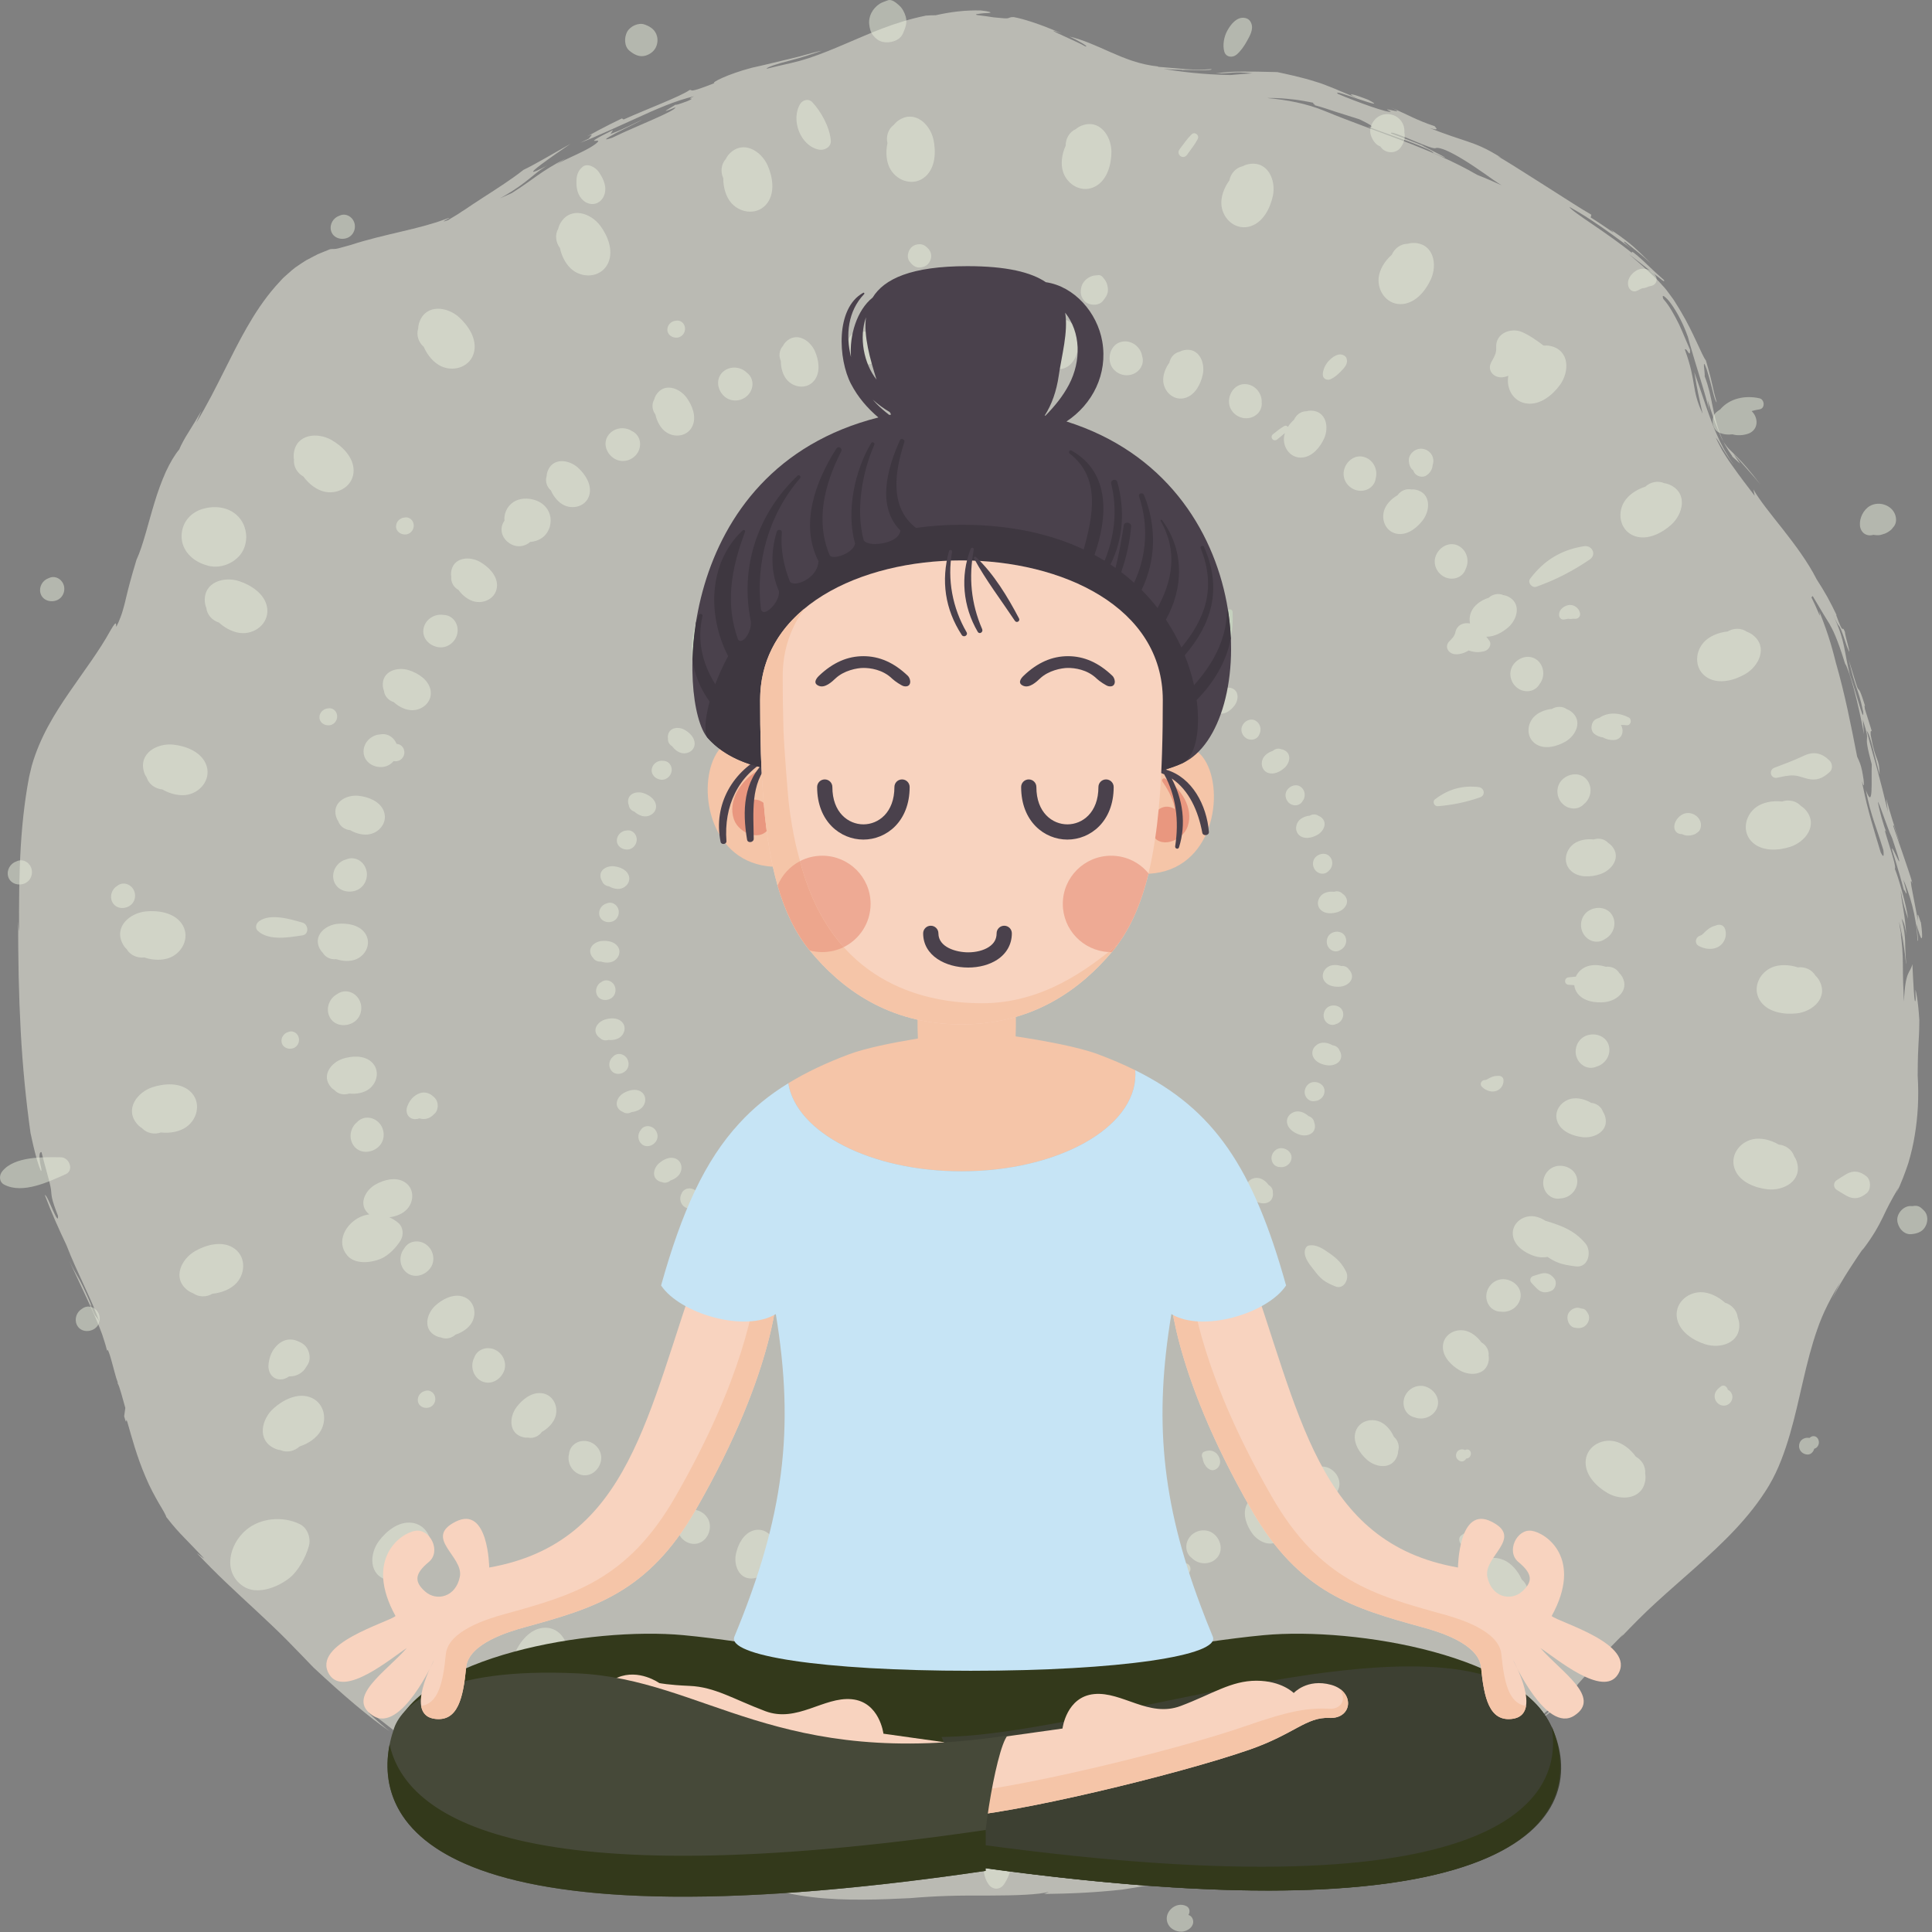<svg xmlns="http://www.w3.org/2000/svg" width="96" height="96" viewBox="0 0 96 96">
  <rect x="0" y="0" width="96" height="96" fill="#808080" stroke="none"/>
  <g fill="none" fill-rule="evenodd">
    <path fill="#F4F4E6" fill-opacity=".5" d="M91.164,30.724 C91.445,31.356 91.55,31.752 91.627,32.116 C91.715,32.521 91.761,32.889 91.916,33.526 C91.992,33.709 92.191,34.362 92.341,34.875 C92.494,35.387 92.613,35.756 92.578,35.364 C92.442,34.702 92.34,34.438 92.24,34.143 C92.136,33.848 92.037,33.521 91.848,32.732 L91.847,32.733 L91.904,32.917 C92.227,33.977 92.276,34.159 92.327,34.225 L92.336,34.235 C92.385,34.297 92.436,34.274 92.72,35.234 L92.688,35.127 L92.677,35.099 C92.653,35.037 92.637,35.024 92.658,35.172 L92.67,35.245 L93.017,36.356 C92.96,36.271 92.939,36.326 92.954,36.522 C93.21,37.946 93.385,37.607 93.397,38.488 C93.159,37.615 92.927,36.478 92.759,36.316 C92.927,36.996 93.106,37.596 93.281,38.237 C93.457,38.893 93.616,39.52 93.811,40.336 C93.781,40.119 93.75,39.902 93.728,39.688 C93.92,40.411 94.156,41.141 94.398,41.885 L94.396,41.882 L94.37,41.817 C94.251,41.502 94.111,40.939 94.079,41.012 L94.073,41.04 C94.275,41.663 94.804,43.111 95.044,43.933 C94.904,43.583 94.939,43.87 95.031,44.327 C95.116,44.788 95.247,45.428 95.308,45.782 L95.306,45.776 L95.296,45.666 C95.241,45.057 95.455,45.969 95.444,45.806 L95.441,45.783 L95.453,45.867 C95.547,46.565 95.506,46.692 95.45,46.592 L95.438,46.567 C95.365,46.42 95.262,46.022 95.213,45.904 C95.257,46.15 95.354,46.966 95.279,46.713 C95.256,46.152 95.158,45.536 95.017,44.999 C94.877,44.462 94.708,43.997 94.574,43.706 C94.935,45.026 94.576,44.033 94.608,44.243 L94.606,44.237 L94.422,43.572 C94.358,43.35 94.292,43.129 94.226,42.909 L94.024,42.254 C93.891,41.637 94.878,44.203 94.021,41.65 C93.769,41.127 93.38,39.874 93.312,39.845 C93.381,40.276 93.596,41.027 93.721,41.32 L93.73,41.341 L93.709,41.306 C93.486,40.949 94.22,42.879 94.166,43.15 L94.156,43.174 C94.332,43.605 94.728,44.95 94.813,45.661 C94.768,45.498 94.57,45.025 94.447,44.251 C94.449,44.65 94.692,45.549 94.719,46.487 L94.718,46.475 L94.703,46.337 C94.649,45.916 94.554,45.753 94.504,45.667 L94.489,45.64 C94.634,46.18 94.651,46.487 94.666,46.784 C94.668,46.933 94.669,47.081 94.68,47.257 C94.689,47.433 94.693,47.639 94.72,47.906 C94.693,47.858 94.675,47.506 94.61,47.082 C94.556,46.656 94.451,46.161 94.37,45.811 C94.374,45.906 94.4,46.059 94.429,46.207 C94.455,46.354 94.479,46.497 94.491,46.567 L94.49,46.561 L94.472,46.487 C94.462,46.446 94.451,46.398 94.439,46.346 C94.511,46.86 94.552,47.38 94.552,47.906 C94.552,48.522 94.575,49.146 94.605,49.773 C94.676,48.178 94.909,48.39 95.027,47.906 C95.059,48.608 95.125,50.174 95.189,49.648 L95.189,49.648 L95.177,49.172 C95.199,49.223 95.309,49.682 95.371,50.682 C95.363,51.886 95.296,51.695 95.289,53.448 C95.355,54.565 95.295,55.482 95.146,56.395 C95.075,56.85 94.967,57.307 94.824,57.795 C94.664,58.273 94.479,58.772 94.227,59.297 L94.227,59.297 L94.334,59.022 C93.952,59.668 93.763,60.045 93.557,60.486 C93.343,60.917 93.095,61.398 92.522,62.144 L92.522,62.144 L92.594,62.017 C92.31,62.426 91.52,63.579 91.077,64.47 L91.017,64.593 L91.07,64.475 C91.128,64.348 91.188,64.221 91.25,64.094 L91.441,63.716 C90.99,64.455 90.587,65.216 90.305,66.042 C90.014,66.865 89.799,67.729 89.596,68.604 C89.393,69.48 89.2,70.369 88.945,71.251 C88.687,72.13 88.377,73.011 87.899,73.818 C86.934,75.425 85.585,76.686 84.272,77.865 C83.612,78.455 82.951,79.023 82.322,79.6 C81.688,80.174 81.113,80.764 80.531,81.371 C80.626,81.264 80.647,81.216 80.647,81.216 C80.283,81.598 79.584,82.263 79.771,82.184 C79.852,82.12 79.852,82.12 80.025,81.956 C79.126,82.885 77.886,84.185 78.236,83.993 C77.515,84.506 77.386,84.871 76.725,85.305 C76.178,85.718 77.347,84.751 77.305,84.705 C76.87,84.986 76.343,85.454 75.796,85.918 C75.245,86.382 74.693,86.837 74.205,87.126 C74.333,87.005 75.839,85.856 74.602,86.643 C74.314,86.952 73.694,87.413 72.896,87.805 C72.095,88.207 71.109,88.539 70.11,88.834 C69.112,89.127 68.098,89.392 67.224,89.695 C66.787,89.847 66.38,90 66.029,90.167 C65.676,90.327 65.344,90.505 65.075,90.659 L65.075,90.659 L64.435,90.855 C63.357,91.411 62.062,92.061 60.583,92.644 C59.844,92.934 59.058,93.201 58.237,93.413 C57.408,93.628 56.581,93.771 55.759,93.893 C54.461,94.038 53.166,94.097 51.884,94.11 L51.884,94.11 L52.122,94.004 C51.641,94.145 50.459,94.188 49.126,94.19 C48.795,94.19 48.453,94.19 48.11,94.19 C47.775,94.191 47.436,94.197 47.102,94.207 C46.434,94.229 45.784,94.268 45.221,94.318 C43.83,94.383 42.04,94.468 40.378,94.271 C39.964,94.224 39.56,94.158 39.176,94.078 C38.795,93.998 38.445,93.91 38.122,93.816 C37.476,93.631 36.952,93.434 36.603,93.269 C37.603,93.546 37.808,93.603 37.993,93.678 C38.183,93.743 38.344,93.836 39.34,94.011 L39.34,94.011 L39.516,93.879 C38.701,93.853 38.253,93.571 37.688,93.402 C37.293,93.357 36.641,93.176 35.992,92.973 C35.342,92.771 34.696,92.548 34.287,92.456 C34.202,92.41 34.255,92.41 34.397,92.457 L34.393,92.455 L33.562,92.177 L33.444,92.081 C32.092,91.557 31.425,91.391 30.24,90.928 C30.541,90.998 30.857,91.083 31.167,91.163 L31.167,91.163 L30.408,90.875 L30.458,90.875 C29.917,90.674 29.547,90.602 29.073,90.501 C28.601,90.398 28.035,90.271 27.069,89.974 L27.069,89.974 L27.083,89.925 L26.054,89.652 C26.068,89.605 27.459,90.029 27.29,89.902 C26.862,89.826 26.087,89.626 25.361,89.409 C24.636,89.197 23.969,88.941 23.772,88.892 C23.817,88.816 23.054,88.536 22.266,88.105 C21.455,87.659 20.758,87.13 20.627,86.938 C22.019,87.871 20.134,86.521 20.346,86.568 C19.664,86.089 19.041,85.542 18.592,85.242 C17.792,84.671 18.955,85.719 19.388,86.044 C18.33,85.328 17.025,84.208 15.574,82.855 C15.154,82.419 14.695,81.941 14.233,81.473 C13.774,81.01 13.275,80.54 12.765,80.066 C11.743,79.12 10.68,78.147 9.789,77.179 C9.836,77.199 10.053,77.402 10.148,77.445 C9.727,76.996 9.449,76.713 9.175,76.428 C8.901,76.146 8.632,75.859 8.258,75.373 C8.249,75.3 8.115,75.061 7.908,74.722 C7.703,74.363 7.442,73.896 7.236,73.394 C6.801,72.393 6.511,71.296 6.376,70.828 C6.195,70.165 6.348,71.037 6.169,70.372 L6.169,70.372 L6.227,69.959 C6.144,69.672 5.904,68.752 5.854,68.766 L5.854,68.766 L5.844,68.671 C5.76,68.471 5.648,67.99 5.54,67.615 C5.437,67.234 5.335,66.962 5.325,67.13 C5.279,66.954 5.229,66.767 5.165,66.58 C5.134,66.485 5.103,66.389 5.071,66.29 C5.035,66.195 4.998,66.098 4.96,66 C4.809,65.605 4.601,65.147 4.401,64.705 C4.12,64.102 3.834,63.489 3.566,62.914 L3.428,62.617 L3.458,62.678 C3.648,63.067 3.746,63.231 3.836,63.388 L3.863,63.435 C3.997,63.67 4.145,63.938 4.578,64.94 C4.513,64.812 4.541,64.905 4.476,64.776 C4.793,65.67 4.776,65.261 4.979,65.788 C4.571,64.587 3.848,63.286 3.304,61.876 C2.921,61.068 2.55,60.244 2.228,59.383 C2.299,59.361 2.467,59.777 2.619,60.116 C2.772,60.455 2.904,60.718 2.88,60.411 C2.538,59.541 2.566,59.411 2.541,59.18 C2.531,59.062 2.504,58.921 2.433,58.64 C2.363,58.357 2.232,57.941 2.063,57.253 C1.989,57.217 1.88,57.346 2.055,58.076 C2.081,58.354 1.967,58.063 1.834,57.621 C1.705,57.173 1.577,56.593 1.517,56.3 C1.295,54.728 1.125,53.019 1.029,51.241 C0.981,50.351 0.947,49.445 0.928,48.533 C0.911,47.619 0.898,46.709 0.906,45.776 L0.906,45.785 L0.911,45.859 C0.917,45.98 0.927,46.137 0.939,46.215 L0.948,46.257 C0.94,44.825 0.95,43.443 1.03,42.09 C1.071,41.413 1.13,40.744 1.214,40.08 C1.254,39.749 1.305,39.418 1.359,39.089 L1.359,39.089 L1.448,38.594 L1.577,38.055 C1.979,36.638 2.715,35.462 3.442,34.403 C4.174,33.336 4.925,32.353 5.491,31.325 C5.855,30.693 5.739,31.112 5.783,31.138 C5.868,30.978 5.925,30.835 5.974,30.704 C6.024,30.575 6.067,30.46 6.1,30.337 C6.17,30.102 6.221,29.899 6.27,29.679 C6.375,29.243 6.494,28.763 6.782,27.815 C7.107,27.119 7.351,26.036 7.68,24.965 C7.838,24.431 8.036,23.902 8.24,23.442 C8.455,22.981 8.686,22.592 8.906,22.332 C8.956,22.207 9.026,22.065 9.112,21.909 C9.193,21.76 9.27,21.632 9.368,21.477 C9.556,21.172 9.778,20.814 10.009,20.415 L10.009,20.415 L9.753,21.008 C10.317,20.075 10.738,19.224 11.128,18.45 C11.516,17.674 11.868,16.969 12.262,16.28 C12.658,15.593 13.092,14.914 13.69,14.226 C13.767,14.141 13.846,14.056 13.924,13.969 L13.924,13.969 L14.045,13.839 C14.086,13.795 14.142,13.747 14.192,13.702 C14.396,13.519 14.605,13.323 14.844,13.175 C14.962,13.097 15.081,13.013 15.205,12.938 C15.33,12.872 15.457,12.805 15.587,12.737 C15.652,12.703 15.717,12.67 15.783,12.636 C15.85,12.608 15.917,12.58 15.984,12.552 C16.12,12.497 16.258,12.441 16.398,12.384 C16.537,12.362 16.571,12.382 16.686,12.365 C16.8,12.353 16.997,12.287 17.447,12.166 C18.307,11.884 19.149,11.696 19.938,11.508 C20.727,11.322 21.467,11.138 22.106,10.898 C22.282,10.834 22.334,10.817 22.329,10.825 C22.326,10.837 22.261,10.872 22.194,10.907 C22.061,10.979 21.922,11.056 22.26,10.941 C22.402,10.86 22.528,10.769 22.668,10.693 C22.807,10.615 22.921,10.521 23.055,10.443 C23.113,10.411 23.205,10.343 23.283,10.291 L23.283,10.291 L23.529,10.126 C23.695,10.018 23.862,9.909 24.03,9.799 C24.703,9.364 25.392,8.929 26.012,8.44 C26.549,8.187 27.392,7.684 28.351,7.144 C27.709,7.58 25.396,9.165 27.111,8.266 L27.216,8.209 L27.093,8.283 C26.485,8.658 26.2,9.068 25.098,9.711 L24.849,9.852 L25.435,9.591 C26.576,8.87 26.788,8.563 28.132,7.86 C27.965,7.962 27.803,8.071 27.638,8.176 C28.095,7.889 29.256,7.465 29.665,7.091 C29.838,6.939 29.598,7.007 29.532,7 C29.468,6.997 29.568,6.898 30.459,6.462 L30.459,6.462 L30.334,6.659 C31.08,6.379 31.442,6.157 31.927,5.94 L31.925,5.94 L31.83,5.995 C31.573,6.135 31.126,6.348 30.744,6.543 L30.584,6.625 C30.132,6.866 29.885,7.028 30.421,6.844 C31.066,6.527 31.843,6.21 32.471,5.927 C33.098,5.648 33.569,5.424 33.559,5.335 C32.618,5.72 33.311,5.376 33.556,5.205 C33.615,5.217 33.709,5.19 34.164,5.022 C34.7,4.782 33.954,5.023 34.488,4.784 C33.549,5.004 32.582,5.435 31.639,5.866 C31.158,6.083 30.679,6.3 30.214,6.51 C29.738,6.72 29.281,6.929 28.833,7.094 L28.833,7.094 L29.28,6.877 C29.255,6.83 29.627,6.568 29.173,6.78 L29.177,6.778 L29.744,6.468 C29.936,6.366 30.129,6.266 30.323,6.169 L30.905,5.884 L30.987,5.938 C32.071,5.449 33.847,4.779 34.262,4.474 C34.455,4.43 34.08,4.69 35.502,4.13 C35.292,4.129 36.132,3.688 37.358,3.367 C37.691,3.297 38.028,3.213 38.364,3.134 C38.695,3.056 39.023,2.977 39.341,2.901 C39.876,2.781 40.388,2.603 40.835,2.52 C40.493,2.638 39.833,2.863 39.276,3.003 C38.607,3.169 38.059,3.357 38.101,3.415 C38.496,3.317 38.879,3.228 39.254,3.145 C39.416,3.104 39.575,3.064 39.733,3.025 C39.889,2.983 40.044,2.931 40.196,2.885 C40.808,2.684 41.396,2.438 41.992,2.184 C43.184,1.68 44.41,1.1 46.006,0.776 C46.169,0.766 46.329,0.755 46.495,0.757 C47.211,0.596 47.963,0.496 48.746,0.521 C49.169,0.566 49.258,0.617 49.206,0.631 C49.152,0.653 48.957,0.645 48.78,0.668 C48.604,0.686 48.455,0.706 48.502,0.73 C48.547,0.76 48.795,0.767 49.384,0.863 C49.868,0.912 50.015,0.925 50.095,0.902 C50.174,0.883 50.18,0.846 50.37,0.849 C50.848,0.936 51.627,1.175 52.769,1.669 C52.628,1.619 52.487,1.57 52.341,1.523 C52.282,1.565 53.521,2.062 53.93,2.306 C54.168,2.357 53.502,1.968 53.137,1.818 C53.817,1.971 54.465,2.276 55.174,2.589 C55.349,2.664 55.531,2.741 55.717,2.82 C55.902,2.888 56.094,2.969 56.291,3.03 C56.689,3.161 57.088,3.255 57.567,3.305 L57.567,3.305 L57.522,3.317 C58.601,3.395 59.292,3.518 60.188,3.433 C60.259,3.481 59.972,3.491 59.63,3.488 C59.285,3.488 58.889,3.467 58.705,3.483 L58.705,3.483 L58.752,3.466 C58.437,3.46 58.122,3.452 57.816,3.427 C58.683,3.563 59.736,3.704 61.144,3.729 C61.501,3.696 61.864,3.667 62.234,3.645 C61.238,3.532 61.19,3.661 60.422,3.647 C60.878,3.575 61.254,3.558 61.706,3.556 C62.157,3.553 62.683,3.561 63.467,3.582 C63.93,3.684 64.67,3.829 65.452,4.084 C65.648,4.141 65.845,4.218 66.041,4.297 L66.041,4.297 L66.327,4.41 C66.407,4.445 66.487,4.478 66.565,4.512 C66.879,4.647 67.188,4.77 67.462,4.881 L67.454,4.877 L67.377,4.843 C66.91,4.625 67.124,4.626 67.858,4.908 L67.985,4.957 C68.626,5.29 68.124,5.132 67.531,4.932 C66.936,4.734 66.261,4.483 66.486,4.667 C67.338,5.036 69.103,5.675 69.103,5.536 C68.393,5.226 70.09,5.79 69.118,5.345 C69.969,5.701 70.39,5.974 71.285,6.269 C71.352,6.366 71.561,6.512 71.033,6.361 C71.909,6.701 72.406,6.858 72.886,7.017 C73.364,7.181 73.83,7.349 74.604,7.845 L74.604,7.845 L74.416,7.758 L74.718,7.935 C75.007,8.108 75.261,8.27 75.517,8.432 L75.775,8.594 C76.209,8.87 76.633,9.139 77.033,9.392 C77.841,9.906 78.559,10.374 79.074,10.668 L79.074,10.668 L79.043,10.806 C79.38,11.015 79.791,11.297 80.122,11.522 C80.251,11.602 80.098,11.468 80.022,11.401 C80.687,11.849 80.956,12.073 81.182,12.269 C81.405,12.472 81.593,12.647 82.051,13.104 C81.632,12.716 81.193,12.367 80.751,12.025 C80.583,11.943 80.806,12.154 81.051,12.348 L81.046,12.344 L80.653,12.055 C79.978,11.558 79.249,11.031 78.466,10.559 L77.99,10.284 C78.015,10.384 78.516,10.729 79.151,11.161 C79.787,11.593 80.551,12.131 81.1,12.574 C81.012,12.398 81.262,12.611 81.607,12.92 C81.777,13.081 81.971,13.264 82.155,13.438 C82.339,13.613 82.518,13.767 82.678,13.911 C82.72,13.991 82.689,13.99 82.604,13.93 C82.562,13.9 82.506,13.856 82.44,13.799 C82.377,13.751 82.302,13.693 82.217,13.629 C81.889,13.36 81.407,12.992 80.933,12.624 C81.294,12.935 81.777,13.336 82.253,13.807 C82.374,13.914 82.5,14.07 82.623,14.201 C82.754,14.335 82.86,14.482 82.966,14.627 C83.074,14.771 83.181,14.914 83.265,15.061 C83.353,15.206 83.449,15.347 83.525,15.486 C84.153,16.532 84.566,17.663 84.766,17.912 C84.987,18.669 85.044,18.943 85.093,19.157 C85.139,19.372 85.167,19.525 85.303,19.991 C85.189,19.927 85.094,19.289 84.809,18.361 C84.54,17.617 84.743,18.585 84.702,18.689 C84.908,19.233 84.995,19.67 85.095,20.176 C85.203,20.671 85.309,21.249 85.643,21.963 C85.761,22.135 85.861,22.266 85.974,22.369 C86.086,22.479 86.192,22.584 86.317,22.708 C86.586,22.978 86.916,23.348 87.493,24.096 C87.257,23.8 86.412,22.849 86.142,22.555 C86.174,22.606 86.209,22.66 86.246,22.715 L86.473,23.045 L86.051,22.663 L86.09,22.688 C85.796,22.278 85.58,21.891 85.4,21.444 C85.215,21 85.049,20.514 84.851,19.885 L84.851,19.885 L84.903,20.213 L84.903,20.213 L84.958,20.53 L84.884,20.212 C84.662,19.322 84.291,18.232 83.981,17.141 L83.869,16.733 C83.557,15.857 83.173,15.263 82.931,14.958 C82.666,14.66 82.568,14.628 82.649,14.854 C82.945,15.182 83.201,15.654 83.431,16.116 C83.646,16.583 83.826,17.045 83.98,17.383 C83.983,17.842 83.831,17.275 83.718,17.363 C84.317,19.006 84.027,19.339 84.603,20.556 C84.393,19.628 84.359,19.491 84.187,18.489 C84.426,19.147 84.667,19.911 84.96,20.719 C85.032,20.921 85.116,21.12 85.194,21.328 C85.283,21.528 85.367,21.737 85.466,21.938 C85.57,22.135 85.664,22.345 85.788,22.533 C85.85,22.63 85.9,22.726 85.97,22.829 C86.039,22.932 86.109,23.035 86.18,23.14 L86.173,23.129 L86.038,22.948 C85.903,22.76 85.787,22.586 85.686,22.425 L85.59,22.27 C85.444,22.013 85.326,21.821 85.259,21.75 C85.334,21.932 85.456,22.135 85.575,22.375 C85.716,22.599 85.859,22.844 86.054,23.109 C86.423,23.633 86.837,24.181 87.188,24.633 L87.188,24.633 L87.125,24.321 C87.436,24.862 87.995,25.548 88.598,26.31 C89.196,27.074 89.835,27.927 90.265,28.78 C90.453,29.066 90.628,29.361 90.8,29.661 C90.964,29.967 91.126,30.275 91.268,30.581 L91.268,30.581 L91.232,30.543 C91.651,31.711 91.499,30.976 91.671,31.389 C91.675,31.599 92.103,32.967 91.761,32.09 C91.503,31.292 91.432,31.171 91.386,31.109 C91.335,31.048 91.313,31.043 91.064,30.504 Z M90.071,29.617 L90.009,29.682 C90.141,29.946 90.265,30.216 90.38,30.492 L90.421,30.596 C90.427,30.526 90.414,30.427 90.394,30.367 C90.899,31.616 91.082,32.366 91.263,33.087 L91.226,32.937 C91.663,34.455 91.973,36.013 92.28,37.596 C92.404,37.878 92.499,38.017 92.602,38.752 C92.644,39.137 92.599,39.072 92.517,38.816 L92.574,39.106 L92.574,39.106 C92.789,40.192 93.123,41.275 93.455,42.366 C93.552,42.541 93.63,42.661 93.585,42.246 C93.403,41.648 93.257,41.243 93.117,40.818 C92.98,40.392 92.839,39.946 92.718,39.265 C93.092,40.295 92.978,38.822 93.006,37.982 C92.49,36.08 93.034,37.242 92.563,35.765 L92.563,35.765 L92.621,36.494 C92.489,35.759 92.302,34.905 92.116,34.224 C91.93,33.543 91.748,33.038 91.685,32.991 C91.276,31.666 91.065,31.285 90.899,30.992 C90.72,30.706 90.587,30.492 90.071,29.617 L90.071,29.617 Z M64.002,4.914 C63.617,4.874 63.239,4.864 62.954,4.871 C63.95,4.961 64.918,5.14 65.833,5.518 C68.339,6.555 71.074,7.34 73.402,8.689 C73.81,8.847 74.221,9.031 74.618,9.208 C74.355,9.051 74.049,8.829 73.726,8.601 C73.402,8.375 73.061,8.144 72.736,7.946 C72.088,7.546 71.51,7.276 71.318,7.366 C71.183,7.383 70.775,7.215 70.344,7.035 L70.056,6.916 C69.532,6.698 69.061,6.514 69.122,6.63 C69.679,6.834 70.234,7.044 70.785,7.266 L70.785,7.266 L70.649,7.218 C70.774,7.3 72.767,8.265 71.222,7.603 C71.25,7.532 70.743,7.308 70.073,7.058 C69.403,6.807 68.572,6.53 67.968,6.289 C68.351,6.372 68.192,6.234 67.539,5.924 C67.165,5.809 66.791,5.691 66.419,5.571 L66.419,5.571 L65.862,5.386 C65.67,5.329 65.481,5.266 65.288,5.216 C65.487,5.245 65.071,5.095 65.317,5.118 C64.977,5.05 64.486,4.952 64.002,4.914 Z"/>
    <path fill="#E8EEDD" fill-opacity=".5" d="M58.042,95.612 C57.757,95.052 58.424,94.43 58.967,94.722 C59.052,94.768 59.108,94.866 59.106,94.961 C59.105,95.039 59.085,95.101 59.053,95.154 C59.147,95.176 59.223,95.252 59.261,95.346 C59.401,95.693 59.021,95.98 58.707,95.984 C58.44,95.986 58.165,95.855 58.042,95.612 Z M49.663,91.404 C49.953,91.197 50.413,91.468 50.388,91.816 C50.343,92.442 50.249,93.104 49.888,93.632 C49.691,93.919 49.33,93.915 49.126,93.638 C48.884,93.31 48.814,92.807 48.921,92.407 C49.035,91.983 49.316,91.653 49.663,91.404 Z M50.279,87.127 C50.84,86.619 51.669,86.861 52.029,87.479 C52.232,87.826 52.275,88.326 52.172,88.78 C52.248,89.109 52.138,89.48 51.852,89.688 C51.789,89.768 51.713,89.843 51.618,89.907 C50.813,90.45 50.046,89.721 49.883,88.944 C49.758,88.343 49.793,87.568 50.279,87.127 Z M42.257,86.662 C42.909,86.278 43.672,86.682 43.899,87.36 C44.027,87.741 43.968,88.239 43.775,88.662 C43.783,89.001 43.6,89.341 43.278,89.487 C43.199,89.553 43.11,89.612 43.004,89.655 C42.105,90.024 41.502,89.155 41.501,88.361 C41.5,87.747 41.691,86.996 42.257,86.662 Z M58.577,85.736 C59.015,85.12 59.878,85.18 60.362,85.707 C60.633,86.003 60.783,86.482 60.779,86.947 C60.924,87.253 60.896,87.638 60.661,87.903 C60.616,87.995 60.558,88.084 60.479,88.167 C59.808,88.868 58.903,88.32 58.578,87.595 C58.327,87.034 58.196,86.27 58.577,85.736 Z M34.137,84.559 C34.856,84.321 35.516,84.879 35.593,85.59 C35.636,85.989 35.471,86.463 35.192,86.836 C35.128,87.168 34.877,87.462 34.53,87.536 C34.439,87.584 34.339,87.621 34.227,87.641 C33.27,87.81 32.866,86.833 33.035,86.057 C33.165,85.457 33.513,84.764 34.137,84.559 Z M19.684,86.427 C19.893,86.257 20.19,86.285 20.387,86.478 C20.653,86.738 20.625,87.198 20.317,87.411 C20.03,87.609 19.601,87.569 19.434,87.23 C19.292,86.94 19.416,86.583 19.684,86.427 Z M73.161,84.156 C73.27,84.018 73.504,84.007 73.647,84.088 C73.8,84.175 73.886,84.37 73.837,84.54 C73.828,84.57 73.82,84.598 73.811,84.626 C73.864,84.705 73.905,84.793 73.925,84.903 C73.965,85.11 73.93,85.326 73.757,85.462 C73.58,85.6 73.338,85.574 73.152,85.467 C72.937,85.345 72.817,85.175 72.768,84.935 C72.734,84.773 72.753,84.558 72.895,84.444 C73.002,84.358 73.077,84.263 73.161,84.156 Z M66.073,82.925 C66.378,82.233 67.235,82.118 67.815,82.537 C68.141,82.771 68.385,83.211 68.476,83.667 C68.68,83.936 68.731,84.32 68.554,84.626 C68.529,84.725 68.49,84.825 68.43,84.921 C67.916,85.744 66.917,85.39 66.452,84.745 C66.093,84.247 65.809,83.525 66.073,82.925 Z M26.97,80.888 C27.723,80.801 28.255,81.48 28.186,82.191 C28.147,82.591 27.89,83.022 27.541,83.331 C27.411,83.643 27.105,83.88 26.751,83.883 C26.652,83.911 26.547,83.928 26.432,83.925 C25.461,83.897 25.264,82.859 25.587,82.133 C25.836,81.572 26.318,80.963 26.97,80.888 Z M46.017,82.802 C45.925,82.359 46.508,82.053 46.83,82.359 C46.881,82.407 46.901,82.486 46.881,82.552 C46.866,82.606 46.839,82.646 46.807,82.676 C46.869,82.709 46.907,82.777 46.915,82.849 C46.947,83.117 46.627,83.245 46.408,83.187 C46.222,83.138 46.056,82.995 46.017,82.802 Z M40.334,77.348 C40.804,77.134 41.387,77.398 41.51,77.902 C41.564,78.126 41.533,78.365 41.428,78.559 C41.438,78.607 41.436,78.658 41.418,78.708 C41.268,79.135 41.076,79.577 40.724,79.875 C40.689,79.905 40.652,79.927 40.614,79.942 L40.628,79.937 L40.628,79.937 L40.769,79.928 C40.959,79.928 41.166,80.068 41.206,80.261 C41.324,80.835 40.994,81.171 40.601,81.536 C40.236,81.875 39.891,82.218 39.471,82.487 C39.228,82.642 38.842,82.385 38.954,82.097 C39.132,81.636 39.386,81.236 39.643,80.816 C39.872,80.441 40.092,80.074 40.499,79.962 C40.37,79.964 40.249,79.882 40.193,79.736 C40.087,79.461 40.134,79.098 40.285,78.84 C40.291,78.831 40.297,78.821 40.302,78.812 C40.103,78.683 39.958,78.471 39.919,78.231 C39.801,77.876 39.986,77.507 40.334,77.348 Z M56.179,76.959 C56.516,76.486 57.178,76.531 57.549,76.936 C57.758,77.163 57.873,77.532 57.87,77.888 C57.981,78.123 57.96,78.419 57.779,78.622 C57.745,78.693 57.7,78.761 57.64,78.825 C57.488,78.984 57.32,79.059 57.152,79.072 C57.198,79.232 57.224,79.401 57.209,79.587 C57.168,80.11 56.93,80.538 56.488,80.82 C56.295,80.943 55.949,80.883 55.849,80.658 C55.655,80.222 55.607,79.792 55.763,79.331 C55.868,79.019 56.074,78.779 56.253,78.519 C56.224,78.476 56.201,78.431 56.18,78.386 C55.988,77.955 55.887,77.369 56.179,76.959 Z M73.108,78.268 C73.258,77.528 74.069,77.232 74.726,77.518 C75.095,77.678 75.427,78.055 75.613,78.481 C75.871,78.702 76.002,79.065 75.896,79.402 C75.892,79.504 75.876,79.61 75.837,79.717 C75.51,80.63 74.459,80.497 73.867,79.966 C73.41,79.555 72.978,78.911 73.108,78.268 Z M49.809,78.027 C50.239,77.636 50.876,77.822 51.152,78.297 C51.307,78.563 51.341,78.947 51.262,79.295 C51.32,79.548 51.236,79.833 51.016,79.993 C50.968,80.054 50.909,80.112 50.837,80.161 C50.218,80.577 49.629,80.018 49.505,79.421 C49.409,78.96 49.436,78.365 49.809,78.027 Z M43.65,77.67 C44.15,77.374 44.736,77.685 44.911,78.205 C45.008,78.498 44.963,78.88 44.815,79.205 C44.821,79.465 44.681,79.726 44.433,79.839 C44.373,79.889 44.304,79.934 44.223,79.967 C43.533,80.25 43.07,79.584 43.069,78.974 C43.068,78.503 43.215,77.926 43.65,77.67 Z M46.497,78.382 C46.913,78.077 47.538,78.217 47.76,78.686 C47.968,79.123 47.817,79.7 47.314,79.851 C46.885,79.98 46.423,79.731 46.269,79.33 C46.082,79.006 46.188,78.608 46.497,78.382 Z M53.019,78.01 C53.361,77.624 54.001,77.628 54.319,78.039 C54.615,78.422 54.591,79.017 54.132,79.272 C53.74,79.49 53.236,79.344 53,78.985 C52.748,78.709 52.766,78.297 53.019,78.01 Z M12.22,76.03 C12.935,75.419 14.056,75.317 14.9,75.734 C15.278,75.92 15.456,76.422 15.351,76.812 C15.203,77.368 14.818,78.069 14.371,78.42 C13.792,78.874 12.764,79.283 12.077,78.815 C11.049,78.116 11.39,76.74 12.22,76.03 Z M58.72,77.708 C58.822,77.633 58.987,77.669 59.071,77.753 C59.161,77.843 59.183,77.995 59.116,78.104 L59.116,78.104 L59.083,78.158 C59.104,78.223 59.115,78.292 59.109,78.372 C59.096,78.524 59.031,78.668 58.885,78.729 C58.735,78.792 58.572,78.728 58.463,78.618 C58.337,78.492 58.286,78.351 58.297,78.175 C58.305,78.056 58.36,77.91 58.48,77.857 C58.57,77.818 58.641,77.766 58.72,77.708 Z M20.288,75.657 L20.438,75.663 C21.192,75.738 21.567,76.515 21.347,77.195 C21.224,77.577 20.88,77.944 20.474,78.171 C20.279,78.448 19.93,78.615 19.583,78.542 C19.481,78.549 19.374,78.543 19.263,78.515 C18.32,78.281 18.349,77.225 18.82,76.584 C19.184,76.089 19.784,75.597 20.438,75.663 Z M37.416,76.055 C37.968,75.873 38.474,76.301 38.533,76.846 C38.566,77.152 38.44,77.517 38.226,77.803 C38.177,78.058 37.983,78.283 37.718,78.34 C37.648,78.377 37.571,78.406 37.485,78.421 C36.75,78.551 36.44,77.801 36.569,77.205 C36.67,76.744 36.937,76.212 37.416,76.055 Z M59.053,76.468 C59.31,76.021 59.938,75.896 60.332,76.234 C60.7,76.549 60.797,77.137 60.399,77.479 C60.06,77.772 59.536,77.731 59.232,77.427 C58.929,77.207 58.863,76.8 59.053,76.468 Z M72.591,76.306 C72.82,76.121 73.082,76.037 73.369,76.145 C73.753,76.29 74.035,76.797 73.766,77.171 C73.655,77.326 73.482,77.427 73.284,77.372 C73.167,77.339 73.059,77.296 72.966,77.214 C72.916,77.171 72.945,77.19 72.966,77.204 L72.976,77.21 L72.964,77.201 L72.964,77.201 L72.919,77.168 C72.859,77.122 72.829,77.093 72.783,77.034 C72.711,76.943 72.657,76.852 72.615,76.744 L72.615,76.744 L72.616,76.742 L72.614,76.742 L72.606,76.727 L72.601,76.731 C72.495,76.621 72.463,76.409 72.591,76.306 Z M34.246,75.035 C34.75,74.926 35.263,75.308 35.276,75.826 C35.287,76.309 34.914,76.775 34.393,76.709 C33.948,76.653 33.628,76.237 33.651,75.809 C33.612,75.437 33.871,75.116 34.246,75.035 Z M61.935,74.8 C62.168,74.269 62.826,74.181 63.272,74.502 C63.522,74.682 63.709,75.02 63.779,75.37 C63.936,75.577 63.975,75.871 63.839,76.106 C63.82,76.183 63.79,76.259 63.744,76.333 C63.349,76.964 62.582,76.693 62.225,76.198 C61.949,75.815 61.732,75.261 61.935,74.8 Z M31.914,73.236 C32.491,73.17 32.9,73.691 32.847,74.237 C32.817,74.544 32.62,74.875 32.352,75.112 C32.252,75.352 32.017,75.534 31.745,75.536 C31.669,75.557 31.588,75.57 31.501,75.568 C30.755,75.546 30.603,74.75 30.851,74.192 C31.043,73.761 31.412,73.294 31.914,73.236 Z M64.877,73.468 C65.032,72.977 65.619,72.721 66.076,72.967 C66.503,73.197 66.724,73.751 66.408,74.169 C66.139,74.527 65.619,74.599 65.257,74.367 C64.914,74.216 64.762,73.833 64.877,73.468 Z M78.788,72.678 C78.785,71.923 79.52,71.47 80.221,71.616 C80.615,71.699 81.017,72.001 81.285,72.381 C81.582,72.545 81.785,72.874 81.748,73.225 C81.766,73.327 81.771,73.433 81.755,73.546 C81.621,74.506 80.564,74.587 79.877,74.187 C79.345,73.878 78.792,73.334 78.788,72.678 Z M29.016,71.598 C29.532,71.593 29.957,72.07 29.864,72.58 C29.777,73.056 29.317,73.437 28.82,73.267 C28.396,73.122 28.167,72.651 28.276,72.236 C28.314,71.864 28.633,71.601 29.016,71.598 Z M59.823,72.14 C60.017,72.055 60.216,72.046 60.394,72.176 C60.634,72.35 60.733,72.756 60.475,72.965 C60.368,73.052 60.229,73.089 60.101,73.013 C60.026,72.968 59.959,72.917 59.91,72.843 C59.858,72.764 59.976,72.917 59.886,72.801 C59.853,72.759 59.838,72.733 59.817,72.683 C59.785,72.606 59.764,72.532 59.756,72.449 L59.756,72.449 L59.757,72.448 L59.755,72.447 L59.753,72.436 L59.749,72.438 C59.696,72.341 59.714,72.188 59.823,72.14 Z M67.335,71.225 C67.45,70.657 68.073,70.43 68.578,70.649 C68.861,70.772 69.116,71.062 69.259,71.389 C69.456,71.558 69.557,71.837 69.475,72.096 C69.473,72.174 69.46,72.255 69.43,72.338 C69.179,73.038 68.373,72.936 67.918,72.529 C67.567,72.214 67.235,71.719 67.335,71.225 Z M72.669,72.018 C72.717,72.022 72.759,72.036 72.801,72.055 L72.801,72.055 L72.818,72.044 C72.98,71.973 73.113,72.1 73.086,72.268 C73.073,72.348 73.028,72.415 72.956,72.452 C72.924,72.468 72.891,72.472 72.858,72.473 C72.826,72.532 72.771,72.58 72.708,72.605 C72.605,72.645 72.493,72.59 72.424,72.515 C72.334,72.417 72.324,72.273 72.391,72.16 C72.45,72.06 72.556,72.011 72.669,72.018 Z M89.936,71.429 C90.127,71.274 90.352,71.396 90.378,71.63 C90.39,71.742 90.354,71.847 90.27,71.924 C90.234,71.957 90.192,71.974 90.148,71.988 C90.127,72.078 90.07,72.163 89.996,72.219 C89.873,72.31 89.703,72.278 89.583,72.203 C89.427,72.104 89.361,71.916 89.409,71.739 C89.451,71.584 89.574,71.481 89.729,71.449 C89.794,71.436 89.856,71.44 89.918,71.45 L89.918,71.45 Z M48.217,70.404 C48.32,70.29 48.497,70.386 48.504,70.523 C48.52,70.86 48.619,71.163 48.498,71.499 C48.369,71.855 48.122,72.107 47.761,72.219 C47.604,72.268 47.374,72.161 47.347,71.985 C47.296,71.645 47.345,71.337 47.541,71.046 C47.722,70.778 48.007,70.637 48.217,70.404 Z M13.588,69.986 C14.045,69.575 14.733,69.214 15.36,69.41 C16.083,69.636 16.292,70.473 15.939,71.094 C15.741,71.443 15.33,71.734 14.886,71.874 C14.639,72.106 14.263,72.198 13.938,72.057 C13.837,72.043 13.733,72.016 13.63,71.966 C12.754,71.547 12.997,70.518 13.588,69.986 Z M26.763,69.221 L26.899,69.225 C27.477,69.282 27.765,69.879 27.597,70.401 C27.502,70.695 27.238,70.976 26.926,71.15 C26.777,71.363 26.508,71.491 26.242,71.435 C26.164,71.441 26.082,71.436 25.996,71.415 C25.273,71.235 25.295,70.424 25.656,69.933 C25.936,69.552 26.397,69.175 26.899,69.225 Z M69.744,69.626 C69.796,69.114 70.319,68.745 70.817,68.893 C71.281,69.032 71.61,69.53 71.386,70.004 C71.195,70.408 70.7,70.584 70.299,70.43 C69.932,70.351 69.706,70.006 69.744,69.626 Z M36.046,69.015 C36.323,68.755 36.59,68.499 36.999,68.612 C37.131,68.649 37.248,68.785 37.239,68.927 C37.211,69.349 36.918,69.519 36.575,69.699 C36.257,69.865 35.951,70.038 35.607,70.145 C35.409,70.207 35.189,69.955 35.322,69.776 C35.534,69.489 35.787,69.259 36.046,69.015 Z M21.093,69.125 C21.271,69.047 21.472,69.123 21.573,69.294 C21.708,69.526 21.601,69.84 21.346,69.93 C21.108,70.013 20.817,69.904 20.766,69.636 C20.723,69.408 20.877,69.183 21.093,69.125 Z M85.511,68.889 C85.657,68.781 85.82,68.903 85.852,69.051 C85.911,69.081 85.964,69.124 86.005,69.179 C86.191,69.435 86.024,69.795 85.716,69.842 C85.451,69.881 85.211,69.665 85.198,69.403 C85.186,69.172 85.338,69.017 85.511,68.889 Z M24.306,66.992 L24.418,67.007 C24.924,67.112 25.237,67.669 25.037,68.148 C24.85,68.594 24.319,68.868 23.87,68.597 C23.487,68.364 23.364,67.855 23.559,67.473 C23.675,67.118 24.043,66.929 24.418,67.007 Z M13.619,67.021 C13.863,66.687 14.222,66.477 14.653,66.59 C14.698,66.602 14.738,66.615 14.781,66.633 C15.028,66.734 15.206,66.85 15.314,67.104 C15.408,67.324 15.423,67.614 15.279,67.823 C15.255,67.857 15.234,67.891 15.213,67.928 C15.059,68.211 14.736,68.395 14.415,68.391 L14.415,68.391 L14.382,68.391 L14.346,68.403 C14.316,68.423 14.281,68.447 14.271,68.452 C14.211,68.483 14.149,68.508 14.085,68.528 C13.901,68.553 13.88,68.555 14.022,68.535 C13.592,68.6 13.309,68.237 13.341,67.827 C13.363,67.543 13.449,67.253 13.619,67.021 Z M71.696,66.934 C71.693,66.354 72.258,66.006 72.796,66.118 C73.099,66.182 73.407,66.414 73.613,66.705 C73.841,66.831 73.997,67.084 73.969,67.354 C73.982,67.431 73.986,67.513 73.974,67.6 C73.87,68.337 73.06,68.399 72.532,68.092 C72.123,67.855 71.698,67.437 71.696,66.934 Z M84.51,64.208 C84.913,64.205 85.37,64.415 85.713,64.729 C86.038,64.826 86.307,65.105 86.347,65.456 C86.385,65.551 86.413,65.654 86.422,65.767 C86.496,66.733 85.481,67.038 84.724,66.793 C84.138,66.605 83.481,66.19 83.337,65.551 C83.173,64.813 83.794,64.215 84.51,64.208 Z M49.16,65.485 C49.411,65.257 49.783,65.366 49.944,65.642 C50.034,65.798 50.053,66.022 50.007,66.224 C50.042,66.372 49.993,66.538 49.864,66.631 C49.836,66.667 49.802,66.701 49.76,66.729 C49.399,66.972 49.056,66.646 48.983,66.298 C48.927,66.029 48.943,65.682 49.16,65.485 Z M45.569,65.277 C45.861,65.105 46.202,65.286 46.304,65.589 C46.361,65.759 46.335,65.983 46.248,66.172 C46.252,66.324 46.17,66.476 46.026,66.541 C45.991,66.571 45.951,66.597 45.903,66.616 C45.501,66.781 45.231,66.393 45.23,66.037 C45.23,65.763 45.316,65.426 45.569,65.277 Z M47.229,65.692 C47.472,65.514 47.836,65.596 47.966,65.87 C48.087,66.124 47.999,66.461 47.706,66.549 C47.455,66.624 47.186,66.478 47.096,66.245 C46.987,66.056 47.049,65.824 47.229,65.692 Z M21.64,64.867 C21.99,64.551 22.518,64.274 23,64.425 C23.555,64.598 23.716,65.24 23.445,65.717 C23.292,65.986 22.977,66.208 22.636,66.316 C22.446,66.494 22.158,66.565 21.908,66.457 C21.83,66.446 21.751,66.425 21.672,66.387 C20.999,66.065 21.186,65.275 21.64,64.867 Z M51.032,65.475 C51.231,65.25 51.605,65.253 51.79,65.492 C51.962,65.715 51.949,66.063 51.681,66.211 C51.452,66.338 51.158,66.253 51.021,66.044 C50.874,65.882 50.884,65.642 51.032,65.475 Z M4.072,65.035 C4.281,64.865 4.578,64.893 4.775,65.086 C5.041,65.346 5.013,65.806 4.705,66.019 C4.417,66.217 3.988,66.177 3.822,65.838 C3.68,65.548 3.804,65.192 4.072,65.035 Z M52.874,64.862 C53.071,64.586 53.457,64.613 53.673,64.849 C53.795,64.982 53.862,65.196 53.86,65.404 C53.925,65.541 53.913,65.714 53.808,65.832 C53.788,65.873 53.762,65.913 53.726,65.95 C53.426,66.264 53.021,66.019 52.875,65.694 C52.763,65.443 52.704,65.101 52.874,64.862 Z M43.636,65.09 C43.909,64.965 44.25,65.119 44.321,65.412 C44.388,65.686 44.234,65.998 43.929,66.025 C43.668,66.048 43.434,65.851 43.393,65.604 C43.325,65.397 43.433,65.182 43.636,65.09 Z M77.898,65.355 C77.955,65.106 78.271,64.911 78.519,65.004 L78.519,65.004 L78.522,65.005 L78.526,65.006 L78.587,65.021 C78.659,65.022 78.733,65.051 78.787,65.099 L78.787,65.099 L78.835,65.155 C78.847,65.171 78.926,65.294 78.889,65.243 C79.077,65.504 78.881,65.898 78.592,65.971 C78.47,66.003 78.374,65.995 78.25,65.974 C77.972,65.927 77.842,65.599 77.898,65.355 Z M41.934,64.335 C42.256,64.229 42.551,64.478 42.586,64.797 C42.605,64.975 42.531,65.188 42.407,65.354 C42.378,65.503 42.265,65.634 42.11,65.668 C42.07,65.689 42.025,65.706 41.974,65.715 C41.546,65.791 41.365,65.353 41.441,65.006 C41.499,64.737 41.655,64.427 41.934,64.335 Z M54.55,64.576 C54.7,64.316 55.066,64.243 55.296,64.44 C55.51,64.623 55.567,64.966 55.335,65.166 C55.137,65.336 54.832,65.312 54.655,65.135 C54.478,65.007 54.44,64.77 54.55,64.576 Z M74.647,63.563 L74.749,63.564 C75.232,63.6 75.66,64.016 75.543,64.527 C75.442,64.963 74.997,65.24 74.571,65.175 C74.197,65.176 73.902,64.887 73.858,64.508 C73.799,63.996 74.231,63.524 74.749,63.564 Z M40.086,63.741 C40.38,63.677 40.679,63.9 40.686,64.202 C40.693,64.483 40.475,64.755 40.172,64.717 C39.912,64.684 39.726,64.442 39.739,64.192 C39.716,63.975 39.867,63.788 40.086,63.741 Z M56.231,63.604 C56.367,63.294 56.75,63.242 57.01,63.43 C57.156,63.535 57.265,63.732 57.306,63.936 C57.397,64.057 57.42,64.228 57.341,64.365 C57.33,64.41 57.312,64.454 57.285,64.497 C57.055,64.866 56.608,64.707 56.4,64.418 C56.239,64.195 56.112,63.872 56.231,63.604 Z M9.697,62.164 C10.231,61.859 10.981,61.653 11.551,61.978 C12.209,62.353 12.235,63.214 11.757,63.747 C11.488,64.046 11.025,64.242 10.56,64.284 C10.27,64.458 9.883,64.468 9.596,64.261 C9.499,64.226 9.404,64.177 9.314,64.107 C8.548,63.511 9.006,62.558 9.697,62.164 Z M76.583,63.283 C76.871,63.21 77.081,63.321 77.248,63.551 C77.374,63.725 77.291,64.048 77.094,64.137 C76.833,64.255 76.596,64.25 76.382,64.043 C76.283,63.948 76.191,63.844 76.097,63.745 C75.989,63.632 76.038,63.447 76.188,63.402 C76.319,63.363 76.45,63.317 76.583,63.283 Z M38.726,62.692 C39.063,62.653 39.301,62.957 39.27,63.275 C39.253,63.454 39.138,63.647 38.982,63.785 C38.923,63.925 38.786,64.031 38.628,64.032 C38.584,64.045 38.536,64.053 38.485,64.051 C38.05,64.039 37.962,63.574 38.106,63.249 C38.218,62.998 38.434,62.726 38.726,62.692 Z M65.041,61.887 C65.422,61.822 65.753,62.06 66.053,62.267 C66.433,62.528 66.697,62.788 66.897,63.207 C67.056,63.54 66.781,64.101 66.348,63.919 C66.13,63.828 65.929,63.745 65.741,63.598 C65.57,63.464 65.448,63.313 65.317,63.142 C65.109,62.871 64.791,62.526 64.835,62.157 C64.849,62.042 64.91,61.91 65.041,61.887 Z M57.946,62.827 C58.036,62.54 58.378,62.391 58.645,62.535 C58.894,62.669 59.023,62.991 58.839,63.236 C58.682,63.444 58.379,63.486 58.168,63.351 C57.968,63.263 57.879,63.04 57.946,62.827 Z M20.085,62.035 C20.271,61.71 20.669,61.6 21.021,61.752 C21.494,61.957 21.688,62.566 21.395,62.994 C21.121,63.393 20.546,63.554 20.161,63.198 C19.833,62.893 19.816,62.37 20.085,62.035 Z M76.089,60.431 C76.317,60.429 76.567,60.516 76.789,60.659 C76.962,60.704 77.133,60.766 77.298,60.823 C77.903,61.035 78.351,61.285 78.772,61.774 C79.106,62.16 78.946,63.011 78.3,62.926 C77.974,62.884 77.674,62.846 77.369,62.718 C77.195,62.645 77.044,62.556 76.897,62.455 C76.689,62.496 76.458,62.482 76.253,62.416 C75.803,62.271 75.299,61.953 75.189,61.462 C75.062,60.896 75.539,60.436 76.089,60.431 Z M37.036,61.736 C37.337,61.733 37.585,62.012 37.531,62.309 C37.48,62.587 37.212,62.809 36.922,62.71 C36.675,62.625 36.541,62.35 36.605,62.108 C36.627,61.891 36.813,61.738 37.036,61.736 Z M18.652,58.861 C19.062,58.627 19.637,58.469 20.076,58.719 C20.581,59.006 20.6,59.668 20.233,60.076 C20.027,60.306 19.672,60.457 19.315,60.489 L19.341,60.483 C19.512,60.558 19.671,60.657 19.808,60.779 C20.035,60.981 20.064,61.363 19.917,61.615 C19.707,61.973 19.305,62.388 18.927,62.547 C18.438,62.753 17.645,62.842 17.257,62.386 C16.675,61.704 17.175,60.812 17.888,60.476 C18.032,60.408 18.187,60.364 18.347,60.342 C17.776,59.885 18.125,59.161 18.652,58.861 Z M59.379,61.519 C59.446,61.188 59.81,61.055 60.104,61.183 C60.269,61.255 60.418,61.424 60.501,61.615 C60.616,61.713 60.675,61.876 60.627,62.027 C60.626,62.073 60.618,62.12 60.601,62.168 C60.455,62.576 59.985,62.517 59.719,62.279 C59.514,62.096 59.321,61.807 59.379,61.519 Z M35.802,60.353 C36.139,60.387 36.307,60.734 36.209,61.039 C36.154,61.21 36,61.374 35.818,61.475 C35.731,61.6 35.574,61.674 35.419,61.642 C35.373,61.644 35.325,61.642 35.276,61.63 C34.854,61.525 34.867,61.052 35.077,60.765 C35.24,60.544 35.509,60.324 35.802,60.353 Z M95.073,59.927 C95.171,59.903 95.279,59.914 95.369,59.958 C95.402,59.974 95.426,59.994 95.455,60.016 C95.476,60.033 95.627,60.168 95.559,60.113 C95.906,60.394 95.788,60.992 95.429,61.197 C95.278,61.283 95.146,61.308 94.973,61.325 C94.583,61.363 94.289,60.972 94.274,60.626 C94.259,60.272 94.61,59.896 94.975,59.929 L94.975,59.929 L94.981,59.93 C95.016,59.925 95.044,59.928 95.073,59.927 Z M60.784,60.587 C60.814,60.288 61.119,60.073 61.41,60.16 C61.68,60.24 61.872,60.531 61.742,60.807 C61.63,61.043 61.342,61.145 61.108,61.055 C60.894,61.01 60.762,60.808 60.784,60.587 Z M34.274,59.05 L34.355,59.06 C34.65,59.121 34.833,59.446 34.716,59.725 C34.607,59.985 34.298,60.145 34.036,59.986 C33.812,59.851 33.741,59.554 33.855,59.331 C33.923,59.124 34.137,59.014 34.355,59.06 Z M62.478,58.53 L62.564,58.541 C62.74,58.578 62.92,58.714 63.04,58.884 C63.173,58.957 63.264,59.105 63.247,59.262 C63.255,59.307 63.257,59.354 63.25,59.405 C63.19,59.835 62.717,59.871 62.409,59.692 C62.171,59.554 61.924,59.31 61.922,59.017 C61.921,58.679 62.25,58.476 62.564,58.541 Z M77.402,57.934 C77.883,57.872 78.386,58.193 78.375,58.717 C78.365,59.164 77.985,59.525 77.555,59.547 C77.188,59.624 76.841,59.401 76.721,59.038 C76.559,58.549 76.887,58 77.402,57.934 Z M91.754,58.335 C92.113,58.132 92.434,58.203 92.743,58.451 C92.974,58.637 92.983,59.099 92.751,59.291 C92.447,59.544 92.127,59.624 91.764,59.425 C91.598,59.334 91.437,59.228 91.274,59.13 C91.089,59.018 91.086,58.754 91.27,58.639 C91.431,58.538 91.589,58.429 91.754,58.335 Z M87.102,56.607 C87.495,56.523 87.986,56.636 88.386,56.874 C88.724,56.903 89.043,57.122 89.153,57.458 C89.21,57.543 89.258,57.638 89.29,57.748 C89.558,58.679 88.627,59.182 87.835,59.096 C87.224,59.029 86.496,58.756 86.226,58.159 C85.914,57.47 86.401,56.758 87.102,56.607 Z M0.116,58.196 C0.727,57.447 2.161,57.493 3.032,57.505 C3.445,57.511 3.693,58.156 3.263,58.347 C2.41,58.726 1.125,59.344 0.21,58.865 C-0.053,58.727 -0.051,58.399 0.116,58.196 Z M32.736,57.812 C32.94,57.627 33.248,57.466 33.528,57.554 C33.852,57.655 33.946,58.029 33.788,58.308 C33.699,58.464 33.515,58.594 33.316,58.657 C33.206,58.76 33.038,58.802 32.892,58.739 C32.847,58.732 32.8,58.72 32.754,58.698 C32.362,58.51 32.471,58.05 32.736,57.812 Z M63.702,57.052 C63.984,57.073 64.233,57.316 64.165,57.614 C64.107,57.868 63.847,58.029 63.599,57.991 C63.38,57.992 63.208,57.824 63.183,57.602 C63.148,57.304 63.4,57.029 63.702,57.052 Z M17.739,55.763 C17.99,55.486 18.403,55.463 18.714,55.686 C19.133,55.987 19.192,56.623 18.814,56.979 C18.461,57.311 17.864,57.346 17.565,56.916 C17.31,56.548 17.405,56.033 17.739,55.763 Z M31.829,56.16 C31.937,55.971 32.17,55.907 32.374,55.996 C32.651,56.115 32.764,56.47 32.593,56.72 C32.433,56.952 32.098,57.046 31.874,56.838 C31.682,56.661 31.672,56.356 31.829,56.16 Z M78.079,54.595 C78.381,54.53 78.757,54.617 79.064,54.8 C79.324,54.822 79.569,54.991 79.654,55.248 C79.697,55.314 79.734,55.387 79.758,55.471 C79.965,56.186 79.249,56.572 78.642,56.506 C78.172,56.454 77.613,56.245 77.406,55.786 C77.167,55.258 77.541,54.711 78.079,54.595 Z M64.483,55.225 C64.664,55.224 64.868,55.318 65.022,55.458 C65.168,55.502 65.288,55.626 65.306,55.784 C65.323,55.826 65.335,55.872 65.339,55.923 C65.372,56.356 64.918,56.492 64.579,56.382 C64.317,56.298 64.023,56.113 63.959,55.826 C63.885,55.496 64.163,55.228 64.483,55.225 Z M7.58,54.022 C8.165,53.831 8.941,53.781 9.433,54.214 C10.002,54.714 9.852,55.563 9.276,55.988 C8.952,56.226 8.459,56.325 7.996,56.272 C7.676,56.385 7.294,56.316 7.055,56.056 C6.968,56.002 6.885,55.935 6.811,55.848 C6.182,55.109 6.823,54.268 7.58,54.022 Z M20.581,54.477 C20.815,54.29 21.105,54.212 21.383,54.373 C21.412,54.39 21.438,54.407 21.464,54.427 C21.616,54.544 21.718,54.659 21.745,54.856 C21.768,55.027 21.723,55.232 21.583,55.349 C21.559,55.369 21.538,55.388 21.517,55.41 C21.356,55.577 21.096,55.644 20.873,55.58 L20.873,55.58 L20.851,55.574 L20.823,55.575 C20.798,55.583 20.769,55.594 20.762,55.596 C20.714,55.605 20.666,55.611 20.618,55.613 C20.485,55.595 20.47,55.593 20.573,55.606 C20.261,55.569 20.134,55.263 20.234,54.984 C20.304,54.79 20.419,54.606 20.581,54.477 Z M30.993,54.31 C31.233,54.174 31.568,54.081 31.824,54.227 C32.118,54.395 32.13,54.78 31.915,55.019 C31.795,55.152 31.588,55.24 31.38,55.259 C31.25,55.337 31.077,55.342 30.948,55.249 C30.905,55.233 30.862,55.212 30.822,55.18 C30.479,54.913 30.684,54.486 30.993,54.31 Z M65.249,53.769 C65.53,53.733 65.823,53.92 65.816,54.226 C65.811,54.487 65.589,54.697 65.339,54.71 C65.125,54.755 64.922,54.625 64.852,54.413 C64.758,54.128 64.948,53.808 65.249,53.769 Z M17.027,52.61 C17.476,52.464 18.071,52.426 18.45,52.758 C18.886,53.142 18.771,53.794 18.329,54.12 C18.08,54.303 17.701,54.378 17.346,54.338 C17.1,54.424 16.808,54.372 16.624,54.172 C16.557,54.13 16.493,54.079 16.437,54.012 C15.954,53.445 16.446,52.8 17.027,52.61 Z M74.426,53.461 C74.572,53.438 74.703,53.519 74.71,53.676 C74.721,53.95 74.525,54.196 74.246,54.233 C74.023,54.262 73.788,54.156 73.633,54 C73.51,53.875 73.605,53.674 73.772,53.666 C73.891,53.66 73.951,53.59 74.057,53.544 C74.138,53.508 74.191,53.488 74.267,53.472 C74.313,53.462 74.403,53.464 74.426,53.461 Z M30.461,52.504 C30.608,52.342 30.848,52.328 31.03,52.459 C31.274,52.634 31.308,53.005 31.088,53.212 C30.882,53.406 30.534,53.427 30.36,53.176 C30.211,52.961 30.266,52.661 30.461,52.504 Z M78.838,51.454 C79.294,51.292 79.855,51.498 79.956,52.012 C80.042,52.451 79.747,52.885 79.333,52.998 C78.991,53.152 78.603,53.007 78.409,52.678 C78.146,52.235 78.348,51.629 78.838,51.454 Z M65.644,51.823 C65.82,51.785 66.039,51.835 66.218,51.942 C66.37,51.955 66.513,52.053 66.562,52.203 C66.588,52.241 66.609,52.284 66.623,52.333 C66.743,52.75 66.327,52.975 65.972,52.936 C65.698,52.907 65.373,52.784 65.252,52.517 C65.112,52.209 65.33,51.89 65.644,51.823 Z M14.321,51.281 C14.499,51.202 14.7,51.278 14.8,51.45 C14.935,51.681 14.829,51.996 14.573,52.085 C14.336,52.168 14.045,52.059 13.994,51.792 C13.95,51.563 14.105,51.339 14.321,51.281 Z M30.046,50.665 C30.308,50.58 30.655,50.557 30.875,50.751 C31.13,50.975 31.063,51.355 30.805,51.545 C30.66,51.652 30.439,51.696 30.232,51.673 C30.089,51.723 29.918,51.693 29.811,51.576 C29.772,51.551 29.735,51.522 29.702,51.483 C29.42,51.152 29.707,50.775 30.046,50.665 Z M16.761,49.392 C17.064,49.171 17.472,49.232 17.732,49.513 C18.081,49.893 18.01,50.528 17.567,50.8 C17.154,51.054 16.563,50.968 16.357,50.486 C16.181,50.074 16.379,49.589 16.761,49.392 Z M66.086,49.991 C66.352,49.896 66.679,50.017 66.738,50.317 C66.788,50.573 66.617,50.825 66.375,50.891 C66.176,50.981 65.95,50.897 65.836,50.705 C65.683,50.446 65.801,50.093 66.086,49.991 Z M88.021,48.08 C88.387,47.914 88.891,47.921 89.332,48.068 C89.669,48.024 90.028,48.17 90.207,48.475 C90.281,48.546 90.349,48.629 90.403,48.729 C90.864,49.582 90.062,50.271 89.27,50.356 C88.658,50.42 87.889,50.309 87.497,49.783 C87.046,49.176 87.369,48.377 88.021,48.08 Z M78.785,48.049 C79.066,47.921 79.452,47.926 79.791,48.039 C80.05,48.006 80.325,48.118 80.463,48.352 C80.52,48.406 80.571,48.47 80.613,48.547 C80.967,49.202 80.351,49.731 79.743,49.795 C79.274,49.845 78.683,49.76 78.382,49.356 C78.288,49.229 78.238,49.092 78.225,48.954 C78.132,48.943 78.038,48.94 77.948,48.934 C77.704,48.92 77.71,48.584 77.948,48.561 C78.067,48.55 78.185,48.54 78.302,48.528 C78.394,48.323 78.565,48.149 78.785,48.049 Z M29.891,48.789 C30.067,48.66 30.306,48.696 30.457,48.86 C30.66,49.081 30.619,49.451 30.361,49.609 C30.12,49.757 29.775,49.707 29.655,49.426 C29.553,49.186 29.668,48.904 29.891,48.789 Z M66.055,48.006 C66.219,47.931 66.445,47.934 66.642,48 C66.793,47.98 66.954,48.046 67.034,48.182 C67.067,48.214 67.097,48.251 67.122,48.296 C67.328,48.678 66.969,48.986 66.614,49.024 C66.34,49.053 65.996,49.003 65.821,48.768 C65.619,48.496 65.763,48.138 66.055,48.006 Z M29.895,46.756 C30.169,46.728 30.513,46.78 30.687,47.016 C30.888,47.289 30.741,47.646 30.448,47.777 C30.284,47.85 30.058,47.847 29.861,47.779 C29.71,47.798 29.55,47.732 29.471,47.595 C29.438,47.563 29.408,47.526 29.384,47.481 C29.179,47.098 29.54,46.791 29.895,46.756 Z M16.768,45.905 C17.238,45.858 17.828,45.947 18.126,46.352 C18.47,46.82 18.219,47.433 17.717,47.657 C17.435,47.783 17.049,47.776 16.71,47.661 C16.452,47.693 16.177,47.58 16.04,47.345 C15.984,47.29 15.932,47.226 15.891,47.149 C15.541,46.492 16.16,45.966 16.768,45.905 Z M7.243,45.288 C7.855,45.227 8.623,45.343 9.012,45.871 C9.46,46.48 9.132,47.278 8.479,47.57 C8.111,47.734 7.608,47.725 7.167,47.575 C6.831,47.617 6.473,47.469 6.295,47.163 C6.221,47.092 6.154,47.009 6.101,46.908 C5.644,46.053 6.45,45.368 7.243,45.288 Z M66.151,46.373 C66.393,46.227 66.737,46.279 66.855,46.56 C66.957,46.801 66.84,47.083 66.616,47.197 C66.439,47.324 66.201,47.288 66.051,47.123 C65.849,46.9 65.892,46.53 66.151,46.373 Z M85.262,45.986 C85.449,45.902 85.654,45.962 85.721,46.171 C85.836,46.533 85.665,46.933 85.305,47.085 C85.018,47.205 84.664,47.149 84.4,46.997 C84.19,46.875 84.242,46.571 84.463,46.499 C84.619,46.448 84.675,46.332 84.799,46.232 C84.894,46.155 84.958,46.108 85.053,46.059 C85.112,46.028 85.233,45.999 85.262,45.986 Z M78.949,45.249 C79.363,44.998 79.954,45.087 80.157,45.57 C80.33,45.983 80.13,46.467 79.747,46.661 C79.443,46.881 79.034,46.818 78.777,46.535 C78.43,46.153 78.505,45.519 78.949,45.249 Z M12.876,45.772 C13.444,45.368 14.432,45.672 15.036,45.846 C15.322,45.929 15.371,46.424 15.036,46.476 C14.37,46.577 13.358,46.763 12.813,46.256 C12.657,46.11 12.721,45.882 12.876,45.772 Z M30.145,44.89 C30.345,44.801 30.57,44.886 30.683,45.079 C30.834,45.338 30.714,45.691 30.428,45.791 C30.162,45.885 29.835,45.762 29.778,45.462 C29.73,45.206 29.903,44.954 30.145,44.89 Z M66.292,44.311 C66.435,44.261 66.606,44.293 66.712,44.41 C66.751,44.435 66.788,44.465 66.821,44.504 C67.101,44.836 66.811,45.211 66.472,45.319 C66.21,45.403 65.863,45.424 65.643,45.228 C65.39,45.003 65.459,44.624 65.718,44.435 C65.864,44.329 66.085,44.286 66.292,44.311 Z M5.827,44.016 C6.036,43.845 6.333,43.874 6.53,44.067 C6.796,44.327 6.769,44.786 6.46,44.999 C6.173,45.197 5.744,45.158 5.577,44.818 C5.435,44.528 5.559,44.172 5.827,44.016 Z M17.197,42.705 C17.539,42.553 17.926,42.7 18.119,43.03 C18.379,43.475 18.173,44.08 17.683,44.251 C17.226,44.412 16.666,44.202 16.568,43.687 C16.484,43.247 16.781,42.816 17.197,42.705 Z M30.42,43.042 L30.503,43.045 C30.777,43.074 31.103,43.194 31.226,43.461 C31.367,43.768 31.15,44.088 30.837,44.158 C30.661,44.196 30.442,44.147 30.262,44.041 C30.111,44.029 29.967,43.932 29.917,43.782 C29.891,43.744 29.87,43.701 29.855,43.652 C29.733,43.236 30.148,43.009 30.503,43.045 Z M0.809,42.805 C1.048,42.68 1.333,42.768 1.487,42.997 C1.694,43.305 1.574,43.75 1.229,43.896 C0.907,44.032 0.495,43.906 0.401,43.541 C0.321,43.228 0.515,42.904 0.809,42.805 Z M79.19,41.712 C79.436,41.628 79.728,41.682 79.911,41.883 C79.977,41.925 80.041,41.977 80.098,42.044 C80.577,42.613 80.081,43.256 79.499,43.442 C79.049,43.586 78.454,43.621 78.077,43.286 C77.643,42.9 77.762,42.249 78.206,41.925 C78.455,41.744 78.835,41.67 79.19,41.712 Z M65.385,42.574 C65.59,42.379 65.937,42.357 66.113,42.607 C66.264,42.82 66.21,43.121 66.016,43.279 C65.87,43.442 65.63,43.457 65.448,43.327 C65.202,43.153 65.166,42.782 65.385,42.574 Z M88.549,39.827 C88.87,39.716 89.251,39.787 89.488,40.049 C89.575,40.103 89.658,40.171 89.731,40.258 C90.356,41 89.71,41.838 88.952,42.08 C88.366,42.267 87.59,42.313 87.1,41.877 C86.534,41.374 86.689,40.526 87.267,40.104 C87.592,39.867 88.086,39.772 88.549,39.827 Z M31.126,41.268 C31.34,41.222 31.543,41.351 31.614,41.563 C31.71,41.847 31.521,42.169 31.221,42.209 C30.941,42.246 30.646,42.061 30.651,41.755 C30.655,41.494 30.876,41.283 31.126,41.268 Z M65.081,40.529 C65.211,40.45 65.384,40.445 65.513,40.537 C65.556,40.552 65.599,40.574 65.64,40.605 C65.984,40.87 65.782,41.298 65.473,41.476 C65.235,41.614 64.9,41.708 64.644,41.564 C64.348,41.398 64.335,41.012 64.547,40.772 C64.667,40.638 64.874,40.549 65.081,40.529 Z M83.73,40.417 C84.123,40.317 84.562,40.639 84.517,41.056 C84.502,41.204 84.436,41.317 84.315,41.386 L84.315,41.386 L84.296,41.401 L84.281,41.409 L84.292,41.405 C84.258,41.43 84.221,41.451 84.18,41.465 C84.116,41.491 84.058,41.504 83.993,41.513 C83.94,41.516 83.831,41.522 83.806,41.518 C83.721,41.507 83.653,41.484 83.577,41.448 C83.328,41.454 83.154,41.264 83.2,41 C83.245,40.738 83.473,40.482 83.73,40.417 Z M17.709,39.536 L17.811,39.542 C18.281,39.591 18.84,39.797 19.05,40.255 C19.292,40.782 18.922,41.331 18.385,41.449 C18.083,41.516 17.706,41.431 17.398,41.25 C17.138,41.229 16.892,41.062 16.806,40.805 C16.762,40.74 16.725,40.667 16.7,40.583 C16.49,39.869 17.203,39.479 17.811,39.542 Z M31.209,39.864 C31.178,39.431 31.633,39.297 31.972,39.409 C32.233,39.495 32.526,39.681 32.589,39.968 C32.661,40.299 32.381,40.565 32.06,40.566 C31.88,40.567 31.676,40.472 31.523,40.33 C31.378,40.286 31.259,40.161 31.242,40.003 C31.224,39.961 31.212,39.915 31.209,39.864 Z M77.635,38.733 C77.986,38.399 78.582,38.361 78.884,38.789 C79.142,39.156 79.05,39.671 78.717,39.943 C78.467,40.222 78.055,40.247 77.742,40.025 C77.322,39.727 77.259,39.091 77.635,38.733 Z M71.295,39.726 C71.944,39.222 72.648,39.014 73.471,39.109 C73.76,39.142 73.831,39.522 73.54,39.622 C72.838,39.862 72.172,40.003 71.433,40.06 C71.272,40.072 71.162,39.829 71.295,39.726 Z M63.959,39.251 C64.12,39.019 64.456,38.927 64.679,39.136 C64.87,39.315 64.878,39.62 64.72,39.814 C64.61,40.003 64.378,40.066 64.173,39.976 C63.898,39.855 63.787,39.5 63.959,39.251 Z M8.492,36.992 L8.601,37 C9.213,37.063 9.942,37.332 10.216,37.928 C10.531,38.615 10.048,39.33 9.348,39.484 C8.956,39.571 8.464,39.46 8.063,39.225 C7.725,39.197 7.404,38.981 7.292,38.645 C7.235,38.56 7.186,38.466 7.154,38.356 C6.88,37.426 7.809,36.918 8.601,37 Z M32.878,37.799 L32.961,37.805 C33.179,37.806 33.35,37.975 33.375,38.197 C33.408,38.495 33.154,38.769 32.852,38.744 C32.57,38.721 32.322,38.477 32.393,38.18 C32.452,37.926 32.713,37.766 32.961,37.805 Z M89.622,37.557 C90.119,37.321 90.524,37.411 90.911,37.793 C91.058,37.938 91.079,38.214 90.917,38.36 C90.563,38.681 90.257,38.812 89.778,38.688 C89.571,38.635 89.372,38.549 89.153,38.534 C88.872,38.514 88.583,38.588 88.31,38.645 C87.98,38.715 87.864,38.263 88.173,38.146 C88.668,37.96 89.145,37.783 89.622,37.557 Z M63.247,37.31 C63.358,37.206 63.526,37.166 63.671,37.23 C63.717,37.237 63.763,37.249 63.809,37.272 C64.2,37.461 64.089,37.921 63.823,38.158 C63.617,38.341 63.309,38.501 63.028,38.411 C62.705,38.308 62.614,37.933 62.773,37.656 C62.863,37.5 63.048,37.371 63.247,37.31 Z M18.88,36.495 C19.246,36.415 19.595,36.637 19.717,36.999 L19.703,36.964 C19.835,36.965 19.962,37.04 20.035,37.165 C20.17,37.396 20.064,37.711 19.808,37.8 C19.727,37.828 19.639,37.834 19.557,37.819 C19.431,37.97 19.253,38.079 19.042,38.107 C18.562,38.172 18.057,37.853 18.065,37.33 C18.072,36.882 18.451,36.519 18.88,36.495 Z M33.188,36.562 C33.246,36.132 33.718,36.092 34.028,36.27 C34.266,36.407 34.515,36.649 34.518,36.943 C34.522,37.281 34.194,37.485 33.88,37.421 C33.703,37.386 33.522,37.251 33.401,37.082 C33.268,37.009 33.177,36.862 33.192,36.705 C33.184,36.66 33.181,36.612 33.188,36.562 Z M77.114,35.226 C77.336,35.091 77.634,35.081 77.855,35.239 C77.929,35.266 78.002,35.303 78.071,35.357 C78.662,35.811 78.315,36.545 77.786,36.85 C77.377,37.086 76.803,37.248 76.363,37.001 C75.857,36.716 75.833,36.054 76.198,35.644 C76.403,35.413 76.758,35.261 77.114,35.226 Z M79.473,35.667 C79.902,35.371 80.474,35.408 80.936,35.654 C81.106,35.745 81.039,36.061 80.832,36.037 C80.734,36.025 80.637,36.021 80.541,36.022 C80.577,36.082 80.604,36.147 80.616,36.219 C80.665,36.505 80.499,36.757 80.194,36.772 C80.008,36.78 79.815,36.739 79.658,36.644 C79.495,36.62 79.362,36.573 79.217,36.46 C78.992,36.284 79.06,35.845 79.312,35.728 C79.365,35.703 79.419,35.684 79.473,35.667 Z M61.72,36.082 C61.828,35.821 62.136,35.66 62.399,35.817 C62.623,35.951 62.696,36.247 62.584,36.471 C62.517,36.678 62.303,36.789 62.084,36.745 C61.789,36.685 61.605,36.362 61.72,36.082 Z M16.297,35.2 C16.487,35.159 16.669,35.274 16.732,35.462 C16.818,35.716 16.649,36.003 16.381,36.038 C16.131,36.072 15.869,35.906 15.873,35.634 C15.877,35.401 16.074,35.213 16.297,35.2 Z M34.689,35.152 C34.799,34.915 35.087,34.811 35.322,34.9 C35.536,34.944 35.669,35.144 35.647,35.366 C35.619,35.665 35.315,35.882 35.025,35.797 C34.753,35.717 34.56,35.428 34.689,35.152 Z M60.929,34.162 L61.006,34.169 C61.052,34.166 61.1,34.168 61.15,34.18 C61.572,34.283 61.562,34.756 61.353,35.043 C61.191,35.266 60.924,35.488 60.631,35.46 C60.293,35.428 60.123,35.081 60.22,34.776 C60.274,34.605 60.427,34.44 60.609,34.338 C60.695,34.213 60.851,34.137 61.006,34.169 Z M19.022,34.085 C18.969,33.343 19.749,33.114 20.33,33.305 C20.778,33.452 21.281,33.773 21.388,34.265 C21.512,34.832 21.032,35.289 20.482,35.29 C20.173,35.291 19.823,35.128 19.561,34.885 C19.311,34.81 19.107,34.595 19.078,34.325 C19.048,34.252 19.028,34.173 19.022,34.085 Z M35.982,33.646 C36.131,33.238 36.601,33.3 36.864,33.539 C37.068,33.724 37.26,34.014 37.2,34.301 C37.131,34.632 36.767,34.762 36.474,34.633 C36.309,34.56 36.161,34.391 36.079,34.199 C35.964,34.1 35.906,33.937 35.955,33.787 C35.957,33.741 35.964,33.694 35.982,33.646 Z M75.19,33.034 C75.466,32.637 76.042,32.479 76.424,32.837 C76.751,33.144 76.765,33.667 76.494,34.001 C76.306,34.324 75.908,34.432 75.557,34.278 C75.084,34.071 74.894,33.461 75.19,33.034 Z M59.053,33.633 C59.105,33.357 59.375,33.136 59.664,33.236 C59.911,33.323 60.043,33.598 59.978,33.84 C59.954,34.056 59.768,34.208 59.544,34.209 C59.243,34.21 58.997,33.931 59.053,33.633 Z M85.845,31.379 C86.135,31.202 86.522,31.19 86.81,31.396 C86.907,31.43 87.002,31.479 87.092,31.548 C87.862,32.14 87.41,33.096 86.721,33.494 C86.188,33.802 85.44,34.011 84.868,33.69 C84.208,33.319 84.177,32.457 84.652,31.922 C84.919,31.622 85.381,31.423 85.845,31.379 Z M37.75,32.588 C37.908,32.38 38.212,32.34 38.422,32.476 C38.622,32.565 38.709,32.789 38.641,33.001 C38.549,33.288 38.206,33.435 37.94,33.289 C37.692,33.154 37.565,32.831 37.75,32.588 Z M58.108,31.886 C58.543,31.901 58.629,32.366 58.482,32.691 C58.369,32.941 58.152,33.212 57.86,33.244 C57.523,33.281 57.286,32.976 57.319,32.658 C57.337,32.479 57.453,32.287 57.611,32.15 C57.67,32.01 57.807,31.904 57.966,31.904 C58.01,31.892 58.057,31.884 58.108,31.886 Z M39.124,31.436 C39.353,31.067 39.8,31.223 40.01,31.51 C40.172,31.732 40.301,32.055 40.184,32.324 C40.05,32.634 39.666,32.688 39.405,32.502 C39.259,32.398 39.149,32.202 39.107,31.998 C39.015,31.877 38.991,31.706 39.069,31.568 C39.08,31.524 39.098,31.479 39.124,31.436 Z M73.968,29.705 C74.158,29.528 74.447,29.459 74.696,29.569 C74.774,29.58 74.853,29.601 74.932,29.64 C75.603,29.965 75.412,30.754 74.956,31.16 C74.666,31.418 74.256,31.649 73.853,31.638 L73.856,31.642 L73.999,31.828 C74.144,32.021 73.983,32.285 73.787,32.348 C73.517,32.435 73.236,32.415 72.981,32.322 C72.76,32.453 72.508,32.536 72.268,32.504 C71.96,32.463 71.768,32.13 72.007,31.875 C72.158,31.714 72.271,31.629 72.32,31.406 C72.398,31.044 72.736,30.916 73.045,30.979 C72.997,30.757 73.033,30.511 73.156,30.299 C73.309,30.032 73.626,29.811 73.968,29.705 Z M21.92,30.545 L22.026,30.555 C22.401,30.556 22.695,30.846 22.736,31.226 C22.792,31.738 22.358,32.207 21.84,32.165 C21.357,32.126 20.931,31.707 21.052,31.198 C21.154,30.762 21.602,30.488 22.026,30.555 Z M56.148,31.119 L56.236,31.121 C56.496,31.152 56.684,31.393 56.672,31.643 C56.696,31.86 56.546,32.048 56.328,32.096 C56.034,32.162 55.734,31.941 55.725,31.638 C55.717,31.357 55.932,31.084 56.236,31.121 Z M41.071,30.757 C41.268,30.585 41.573,30.607 41.751,30.783 C41.929,30.911 41.968,31.148 41.859,31.342 C41.711,31.603 41.345,31.678 41.114,31.482 C40.898,31.3 40.84,30.957 41.071,30.757 Z M54.428,30.133 C54.856,30.055 55.039,30.491 54.966,30.839 C54.909,31.108 54.755,31.419 54.476,31.512 C54.155,31.62 53.858,31.372 53.822,31.054 C53.802,30.876 53.874,30.663 53.998,30.496 C54.026,30.347 54.138,30.215 54.293,30.181 C54.333,30.159 54.378,30.142 54.428,30.133 Z M10.178,29.893 C10.11,28.926 11.126,28.627 11.882,28.876 C12.466,29.068 13.121,29.486 13.261,30.126 C13.422,30.864 12.797,31.46 12.081,31.462 C11.678,31.463 11.222,31.25 10.88,30.935 C10.556,30.836 10.289,30.556 10.251,30.204 C10.213,30.109 10.186,30.006 10.178,29.893 Z M42.878,29.902 C43.18,29.59 43.584,29.837 43.728,30.163 C43.839,30.414 43.895,30.757 43.724,30.995 C43.526,31.269 43.14,31.24 42.925,31.003 C42.804,30.87 42.738,30.655 42.741,30.447 C42.677,30.31 42.69,30.137 42.796,30.02 C42.816,29.978 42.843,29.939 42.878,29.902 Z M52.676,29.882 C52.937,29.861 53.169,30.059 53.209,30.306 C53.276,30.513 53.167,30.728 52.964,30.819 C52.689,30.942 52.35,30.787 52.28,30.492 C52.215,30.218 52.371,29.907 52.676,29.882 Z M77.894,30.076 C78.164,30.001 78.45,30.189 78.51,30.457 C78.55,30.637 78.4,30.779 78.223,30.743 C78.271,30.753 78.207,30.745 78.194,30.745 C78.167,30.746 78.141,30.747 78.115,30.747 C78.186,30.747 78.107,30.751 78.077,30.755 C78.019,30.761 77.966,30.752 77.908,30.743 C77.975,30.753 77.93,30.749 77.902,30.747 L77.902,30.747 L77.876,30.753 C77.837,30.764 77.801,30.771 77.761,30.776 L77.761,30.776 L77.742,30.778 C77.598,30.816 77.48,30.71 77.469,30.572 C77.45,30.318 77.667,30.139 77.894,30.076 Z M50.705,29.279 C51.108,29.117 51.376,29.507 51.375,29.862 C51.373,30.137 51.286,30.473 51.032,30.621 C50.739,30.792 50.398,30.608 50.298,30.305 C50.242,30.134 50.27,29.911 50.357,29.722 C50.354,29.57 50.437,29.418 50.582,29.354 C50.617,29.325 50.657,29.298 50.705,29.279 Z M44.925,29.653 C45.154,29.527 45.448,29.614 45.584,29.823 C45.73,29.985 45.718,30.226 45.57,30.392 C45.369,30.616 44.996,30.611 44.812,30.371 C44.64,30.147 44.656,29.799 44.925,29.653 Z M46.637,29.162 C46.996,28.917 47.342,29.241 47.417,29.589 C47.474,29.858 47.46,30.204 47.244,30.403 C46.994,30.632 46.622,30.526 46.459,30.25 C46.368,30.095 46.347,29.871 46.393,29.668 C46.357,29.521 46.406,29.354 46.533,29.261 C46.561,29.224 46.595,29.191 46.637,29.162 Z M48.692,29.331 C48.942,29.254 49.212,29.398 49.303,29.631 C49.413,29.82 49.353,30.053 49.174,30.185 C48.932,30.364 48.567,30.284 48.436,30.012 C48.314,29.758 48.4,29.421 48.692,29.331 Z M22.416,28.422 C22.515,27.685 23.326,27.618 23.855,27.922 C24.265,28.157 24.692,28.572 24.697,29.075 C24.703,29.655 24.141,30.006 23.602,29.897 C23.299,29.835 22.989,29.605 22.782,29.314 C22.553,29.19 22.396,28.938 22.423,28.668 C22.409,28.591 22.404,28.509 22.416,28.422 Z M2.415,28.73 C2.655,28.605 2.94,28.693 3.094,28.922 C3.301,29.23 3.181,29.675 2.836,29.821 C2.514,29.957 2.102,29.832 2.008,29.466 C1.927,29.153 2.121,28.829 2.415,28.73 Z M78.713,27.14 C79.113,27.079 79.347,27.56 78.995,27.8 C78.144,28.379 77.306,28.81 76.338,29.156 C76.127,29.232 75.889,28.947 76.029,28.76 C76.713,27.848 77.578,27.314 78.713,27.14 Z M71.35,27.6 C71.534,27.152 72.063,26.875 72.513,27.144 C72.898,27.374 73.024,27.883 72.831,28.266 C72.716,28.622 72.35,28.812 71.974,28.737 C71.468,28.634 71.152,28.079 71.35,27.6 Z M10.034,25.299 C10.754,25.07 11.599,25.219 12.02,25.904 C12.135,26.092 12.201,26.3 12.223,26.509 L12.223,26.509 L12.224,26.515 C12.241,26.633 12.24,26.745 12.225,26.861 C12.184,27.169 12.072,27.44 11.845,27.672 C11.466,28.058 10.881,28.248 10.353,28.114 C10.13,28.057 9.906,27.969 9.713,27.841 C9.238,27.526 8.958,27.032 9.035,26.456 C9.11,25.893 9.499,25.47 10.034,25.299 Z M26.057,24.778 C26.601,24.755 27.161,25.02 27.322,25.575 C27.367,25.729 27.373,25.885 27.348,26.035 L27.348,26.035 L27.347,26.04 C27.337,26.125 27.315,26.202 27.282,26.28 C27.194,26.487 27.065,26.654 26.863,26.772 C26.706,26.864 26.526,26.917 26.345,26.929 C26.138,27.11 25.849,27.193 25.566,27.111 C25.101,26.974 24.769,26.479 24.99,26.004 C25.012,25.957 25.038,25.913 25.067,25.873 C25.05,25.717 25.073,25.554 25.141,25.393 C25.3,25.016 25.652,24.795 26.057,24.778 Z M81.747,24.187 C81.995,23.956 82.372,23.866 82.696,24.009 C82.797,24.024 82.9,24.052 83.003,24.102 C83.877,24.526 83.628,25.553 83.034,26.082 C82.575,26.491 81.885,26.848 81.259,26.648 C80.537,26.418 80.333,25.581 80.689,24.961 C80.89,24.613 81.302,24.325 81.747,24.187 Z M92.916,25.14 C93.404,24.863 94.11,25.133 94.204,25.708 C94.237,25.91 94.19,26.085 94.054,26.222 L94.054,26.222 L94.035,26.25 L94.017,26.266 L94.03,26.256 C93.993,26.302 93.952,26.344 93.902,26.377 C93.827,26.436 93.753,26.475 93.67,26.511 C93.6,26.533 93.457,26.581 93.421,26.586 C93.305,26.602 93.205,26.595 93.09,26.575 C92.759,26.674 92.456,26.483 92.42,26.114 C92.385,25.747 92.595,25.321 92.916,25.14 Z M20.102,25.716 C20.293,25.675 20.474,25.79 20.538,25.979 C20.623,26.233 20.455,26.519 20.187,26.555 C19.937,26.588 19.674,26.423 19.679,26.151 C19.682,25.918 19.879,25.729 20.102,25.716 Z M70.026,24.307 L70.125,24.319 C70.204,24.313 70.286,24.317 70.371,24.338 C71.096,24.513 71.078,25.325 70.72,25.818 C70.442,26.2 69.984,26.58 69.481,26.533 C68.902,26.478 68.611,25.884 68.777,25.36 C68.87,25.067 69.132,24.783 69.443,24.608 C69.591,24.394 69.859,24.265 70.125,24.319 Z M27.208,23.421 C27.463,22.722 28.269,22.829 28.721,23.239 C29.071,23.556 29.399,24.053 29.297,24.545 C29.179,25.113 28.554,25.336 28.051,25.115 C27.768,24.99 27.515,24.699 27.374,24.371 C27.177,24.201 27.078,23.921 27.161,23.663 C27.165,23.584 27.178,23.504 27.208,23.421 Z M14.6,22.516 C14.729,21.555 15.784,21.468 16.475,21.864 C17.008,22.17 17.564,22.711 17.571,23.367 C17.579,24.122 16.846,24.58 16.144,24.437 C15.75,24.356 15.346,24.056 15.076,23.678 C14.778,23.516 14.574,23.188 14.608,22.836 C14.59,22.735 14.584,22.629 14.6,22.516 Z M66.775,23.4 C66.865,22.925 67.326,22.547 67.822,22.72 C68.246,22.867 68.472,23.34 68.361,23.754 C68.321,24.126 68.001,24.386 67.618,24.388 C67.101,24.39 66.679,23.91 66.775,23.4 Z M70.454,22.317 C70.692,22.249 70.951,22.345 71.099,22.536 C71.228,22.702 71.255,22.921 71.186,23.117 C71.175,23.326 71.047,23.512 70.873,23.627 C70.724,23.726 70.51,23.696 70.375,23.592 C70.3,23.534 70.249,23.457 70.223,23.373 L70.223,23.373 L70.183,23.341 C70.063,23.231 70.012,23.063 70.003,22.908 L70.003,22.908 L70.002,22.894 C69.986,22.634 70.2,22.389 70.439,22.321 L70.439,22.321 Z M30.24,21.607 C30.512,21.25 31.032,21.182 31.392,21.415 C31.735,21.568 31.884,21.952 31.767,22.316 C31.61,22.807 31.022,23.059 30.565,22.81 C30.14,22.579 29.922,22.023 30.24,21.607 Z M65.155,20.404 C65.901,20.429 66.048,21.227 65.797,21.783 C65.603,22.213 65.23,22.678 64.729,22.733 C64.151,22.796 63.745,22.273 63.801,21.727 C63.808,21.658 63.824,21.587 63.847,21.517 C63.728,21.629 63.593,21.729 63.465,21.833 C63.275,21.987 63.07,21.715 63.261,21.569 C63.441,21.433 63.615,21.282 63.811,21.172 C63.885,21.13 63.957,21.16 63.994,21.214 C64.075,21.083 64.181,20.96 64.301,20.855 C64.403,20.616 64.639,20.435 64.911,20.435 C64.986,20.413 65.068,20.401 65.155,20.404 Z M32.597,19.631 C32.988,18.998 33.756,19.266 34.116,19.758 C34.394,20.139 34.615,20.692 34.415,21.154 C34.184,21.686 33.526,21.779 33.079,21.46 C32.828,21.281 32.639,20.945 32.567,20.595 C32.409,20.389 32.368,20.095 32.503,19.859 C32.522,19.782 32.551,19.706 32.597,19.631 Z M85.477,20.343 C85.943,19.79 86.721,19.631 87.429,19.791 C87.69,19.851 87.716,20.298 87.431,20.34 C87.295,20.361 87.165,20.391 87.036,20.427 C87.107,20.494 87.166,20.572 87.209,20.663 C87.38,21.028 87.249,21.426 86.847,21.557 C86.602,21.636 86.328,21.652 86.083,21.582 C85.857,21.609 85.661,21.595 85.427,21.497 C85.06,21.344 84.99,20.732 85.284,20.483 C85.346,20.431 85.411,20.385 85.477,20.343 Z M61.835,19.085 L61.945,19.091 C62.39,19.145 62.712,19.558 62.692,19.987 C62.733,20.358 62.476,20.681 62.102,20.764 C61.598,20.876 61.082,20.497 61.067,19.979 C61.053,19.496 61.424,19.028 61.945,19.091 Z M74.345,17.258 C74.306,16.549 75.092,16.259 75.645,16.506 C76.038,16.681 76.405,16.945 76.746,17.209 L76.687,17.164 L76.742,17.171 C76.811,17.166 76.881,17.167 76.953,17.176 L77.062,17.196 C78.007,17.425 77.984,18.481 77.516,19.124 C77.155,19.622 76.557,20.117 75.903,20.055 C75.203,19.989 74.826,19.315 74.949,18.674 L74.82,18.717 L74.82,18.717 L74.679,18.745 C74.252,18.803 73.873,18.427 74.098,18 C74.241,17.73 74.362,17.574 74.345,17.258 Z M35.934,18.466 C36.273,18.172 36.796,18.21 37.102,18.512 C37.406,18.731 37.475,19.137 37.286,19.47 C37.033,19.918 36.405,20.047 36.009,19.711 C35.64,19.398 35.539,18.811 35.934,18.466 Z M58.844,17.396 C59.577,17.262 59.892,18.011 59.766,18.607 C59.668,19.068 59.404,19.602 58.926,19.762 C58.375,19.947 57.866,19.522 57.804,18.977 C57.769,18.671 57.893,18.306 58.106,18.019 C58.154,17.764 58.346,17.537 58.611,17.478 C58.681,17.441 58.757,17.412 58.844,17.396 Z M39.035,17 C39.553,16.465 40.246,16.89 40.492,17.448 C40.682,17.879 40.78,18.466 40.485,18.875 C40.146,19.346 39.484,19.296 39.115,18.889 C38.907,18.661 38.795,18.292 38.8,17.936 C38.689,17.7 38.713,17.404 38.894,17.202 C38.929,17.132 38.974,17.063 39.035,17 Z M66.028,17.928 C66.199,17.75 66.476,17.537 66.732,17.638 C66.854,17.687 66.917,17.767 66.931,17.899 C66.955,18.129 66.761,18.318 66.609,18.473 C66.473,18.613 66.3,18.761 66.123,18.841 C65.949,18.92 65.728,18.829 65.729,18.616 C65.731,18.372 65.857,18.106 66.028,17.928 Z M55.839,16.966 C56.286,16.929 56.685,17.269 56.752,17.693 C56.868,18.049 56.681,18.417 56.332,18.574 C55.861,18.785 55.279,18.518 55.159,18.013 C55.048,17.543 55.315,17.01 55.839,16.966 Z M52.458,15.933 C53.149,15.654 53.609,16.323 53.606,16.933 C53.604,17.404 53.454,17.98 53.018,18.234 C52.516,18.526 51.932,18.212 51.76,17.691 C51.664,17.398 51.711,17.016 51.862,16.692 C51.857,16.432 51.999,16.171 52.247,16.061 C52.307,16.01 52.376,15.966 52.458,15.933 Z M20.841,16.002 C21.173,15.091 22.223,15.23 22.812,15.765 C23.268,16.177 23.696,16.824 23.562,17.466 C23.408,18.206 22.594,18.497 21.939,18.208 C21.571,18.045 21.241,17.666 21.058,17.239 C20.801,17.017 20.672,16.653 20.781,16.317 C20.785,16.215 20.802,16.109 20.841,16.002 Z M50.583,16.417 C50.706,16.305 50.924,16.312 51.009,16.472 C51.232,16.894 51.376,17.505 51.287,17.98 C51.244,18.207 50.971,18.268 50.793,18.18 C50.175,17.874 50.096,16.862 50.583,16.417 Z M42.645,16.526 C43.02,16.384 43.461,16.536 43.676,16.866 C43.926,17.144 43.906,17.556 43.651,17.841 C43.345,18.183 42.804,18.214 42.466,17.926 C42.357,17.903 42.252,17.835 42.172,17.722 C42.019,17.506 42.035,17.223 42.11,16.983 C42.175,16.774 42.257,16.639 42.458,16.544 C42.516,16.516 42.575,16.515 42.633,16.531 Z M45.482,15.731 C46.098,15.311 46.69,15.867 46.818,16.463 C46.917,16.924 46.893,17.519 46.522,17.86 C46.094,18.252 45.456,18.07 45.177,17.597 C45.02,17.332 44.985,16.948 45.062,16.599 C45.002,16.347 45.084,16.062 45.303,15.901 C45.352,15.839 45.41,15.781 45.482,15.731 Z M49.006,16.021 C49.435,15.89 49.898,16.137 50.054,16.537 C50.243,16.86 50.14,17.259 49.832,17.486 C49.417,17.793 48.792,17.656 48.567,17.189 C48.357,16.753 48.504,16.175 49.006,16.021 Z M33.584,15.937 C33.774,15.895 33.956,16.011 34.019,16.199 C34.104,16.453 33.936,16.739 33.668,16.775 C33.418,16.809 33.156,16.643 33.16,16.371 C33.164,16.138 33.361,15.95 33.584,15.937 Z M54.585,13.671 C54.742,13.653 54.862,13.847 54.937,13.962 C55.019,14.09 55.052,14.257 55.053,14.407 C55.054,14.63 54.93,14.793 54.799,14.957 C54.617,15.184 54.249,15.182 54.015,15.058 C53.892,14.993 53.802,14.873 53.75,14.749 C53.689,14.605 53.695,14.479 53.717,14.329 C53.761,14.034 53.992,13.803 54.273,13.713 C54.366,13.684 54.485,13.682 54.585,13.671 Z M70.268,12.072 C71.24,12.105 71.431,13.144 71.104,13.869 C70.851,14.428 70.367,15.034 69.713,15.106 C68.961,15.188 68.432,14.506 68.505,13.795 C68.546,13.396 68.806,12.966 69.156,12.66 C69.289,12.348 69.596,12.113 69.95,12.112 C70.049,12.084 70.154,12.068 70.268,12.072 Z M81.312,13.441 C81.645,13.243 82.097,13.39 82.276,13.726 C82.396,13.952 82.248,14.198 81.997,14.214 C82.065,14.21 81.976,14.222 81.959,14.227 C81.924,14.238 81.889,14.249 81.853,14.259 C81.949,14.233 81.845,14.267 81.806,14.283 C81.73,14.313 81.656,14.32 81.576,14.329 C81.669,14.318 81.608,14.329 81.57,14.336 L81.57,14.336 L81.536,14.354 C81.488,14.382 81.443,14.405 81.391,14.427 L81.391,14.427 L81.367,14.437 C81.187,14.54 80.99,14.442 80.925,14.261 C80.806,13.928 81.031,13.609 81.312,13.441 Z M27.86,11.066 C28.37,10.241 29.37,10.589 29.839,11.231 C30.201,11.727 30.489,12.447 30.228,13.049 C29.927,13.742 29.072,13.863 28.489,13.447 C28.161,13.214 27.915,12.776 27.822,12.321 C27.616,12.052 27.563,11.669 27.738,11.362 C27.762,11.262 27.8,11.163 27.86,11.066 Z M45.276,12.301 C45.431,12.132 45.768,12.072 45.96,12.213 L45.96,12.213 L45.989,12.235 C46.155,12.358 46.271,12.508 46.271,12.725 C46.271,12.871 46.207,13.024 46.104,13.127 C45.995,13.236 45.853,13.287 45.702,13.294 C45.487,13.303 45.329,13.172 45.21,13.012 L45.21,13.012 L45.188,12.983 C45.037,12.779 45.119,12.472 45.276,12.301 Z M16.855,10.723 C17.094,10.599 17.379,10.686 17.533,10.915 C17.741,11.223 17.62,11.668 17.275,11.814 C16.954,11.95 16.541,11.825 16.447,11.459 C16.367,11.146 16.561,10.822 16.855,10.723 Z M62.047,8.154 C63.003,7.98 63.413,8.954 63.249,9.732 C63.121,10.332 62.777,11.027 62.155,11.236 C61.437,11.477 60.774,10.923 60.694,10.213 C60.648,9.815 60.81,9.339 61.087,8.965 C61.149,8.633 61.399,8.337 61.745,8.261 C61.835,8.213 61.935,8.175 62.047,8.154 Z M36.246,7.639 C36.921,6.941 37.823,7.494 38.144,8.221 C38.392,8.783 38.519,9.548 38.135,10.08 C37.693,10.694 36.831,10.629 36.35,10.099 C36.08,9.802 35.933,9.321 35.94,8.857 C35.796,8.55 35.826,8.165 36.063,7.902 C36.108,7.81 36.167,7.721 36.246,7.639 Z M28.947,8.292 C29.192,8.082 29.594,8.32 29.744,8.532 C29.978,8.863 30.175,9.284 30.026,9.692 C29.861,10.146 29.372,10.28 28.997,9.973 C28.712,9.74 28.63,9.356 28.642,9.006 C28.652,8.704 28.713,8.493 28.947,8.292 Z M53.73,6.249 C54.63,5.885 55.229,6.756 55.226,7.551 C55.223,8.165 55.027,8.915 54.46,9.245 C53.805,9.626 53.044,9.217 52.822,8.538 C52.696,8.157 52.758,7.659 52.953,7.237 C52.947,6.898 53.132,6.559 53.455,6.415 C53.534,6.349 53.624,6.291 53.73,6.249 Z M44.644,5.986 C45.446,5.439 46.217,6.163 46.384,6.94 C46.513,7.54 46.482,8.314 45.998,8.758 C45.441,9.269 44.61,9.032 44.246,8.416 C44.042,8.07 43.996,7.57 44.097,7.116 C44.018,6.787 44.126,6.416 44.411,6.206 C44.474,6.126 44.549,6.05 44.644,5.986 Z M59.206,6.679 C59.366,6.52 59.616,6.718 59.514,6.91 C59.369,7.187 59.167,7.435 58.986,7.689 C58.789,7.966 58.414,7.676 58.617,7.411 C58.806,7.164 58.984,6.899 59.206,6.679 Z M68.511,5.783 C68.805,5.605 69.187,5.639 69.455,5.841 C69.688,6.016 69.805,6.299 69.784,6.586 C69.846,6.87 69.743,7.164 69.553,7.382 C69.39,7.569 69.093,7.607 68.874,7.517 C68.752,7.467 68.656,7.383 68.589,7.28 L68.589,7.28 L68.524,7.252 C68.324,7.149 68.194,6.943 68.124,6.738 L68.124,6.738 L68.119,6.72 C68.002,6.378 68.198,5.973 68.493,5.794 L68.493,5.794 Z M39.768,5.154 C39.891,4.959 40.185,4.888 40.357,5.072 C40.811,5.555 41.228,6.32 41.283,6.986 C41.309,7.306 40.966,7.488 40.695,7.435 C39.756,7.252 39.28,5.927 39.768,5.154 Z M61.815,0.886 C61.995,0.906 62.11,0.99 62.177,1.162 C62.294,1.461 62.103,1.784 61.957,2.047 C61.826,2.284 61.649,2.545 61.442,2.717 C61.238,2.886 60.909,2.845 60.833,2.559 C60.745,2.233 60.816,1.831 60.98,1.531 C61.143,1.23 61.435,0.844 61.815,0.886 Z M31.158,1.588 C31.304,1.306 31.732,1.102 32.039,1.221 L32.039,1.221 L32.087,1.239 C32.354,1.343 32.564,1.501 32.644,1.792 C32.698,1.987 32.669,2.215 32.569,2.39 C32.463,2.576 32.291,2.696 32.091,2.76 C31.808,2.851 31.548,2.734 31.33,2.563 L31.33,2.563 L31.29,2.532 C31.013,2.315 31.01,1.874 31.158,1.588 Z M44.111,0.018 C44.315,-0.063 44.547,0.152 44.689,0.279 C44.845,0.42 44.951,0.632 45.007,0.833 C45.091,1.129 44.985,1.392 44.869,1.66 C44.71,2.031 44.217,2.162 43.858,2.082 C43.67,2.041 43.506,1.913 43.39,1.766 C43.256,1.596 43.217,1.424 43.192,1.216 C43.142,0.805 43.367,0.411 43.709,0.189 C43.822,0.115 43.981,0.069 44.111,0.018 Z"/>
    <g transform="translate(16.215 13.225)">
      <path fill="#33391B" d="M60.95,72.792 C59.691,69.063 51.151,67.601 46.591,68.024 C42.986,68.358 39.349,69.281 32.162,69.281 C24.976,69.281 21.337,68.358 17.732,68.024 C13.172,67.601 4.631,69.063 3.373,72.792 C2.128,76.48 3.591,83.516 32.161,79.529 C60.731,83.516 62.194,76.48 60.95,72.792"/>
      <path fill="#F8D3BF" d="M30.964,73.382 L27.682,72.921 C27.682,72.921 27.493,71.34 26.104,71.208 C24.715,71.076 23.39,72.394 21.812,71.801 C20.234,71.208 19.309,70.598 18.047,70.546 C16.984,70.501 16.545,70.406 16.545,70.406 C16.545,70.406 15.533,69.682 14.474,70.13 C13.328,70.614 13.261,72.449 14.426,72.394 C15.568,72.34 16.159,73.197 18.403,73.975 C21.953,75.207 30.207,77.204 33.174,77.335 C36.141,77.467 30.964,73.382 30.964,73.382"/>
      <path fill="#F2B28A" d="M14.427,72.395 C15.568,72.34 16.159,73.196 18.402,73.975 C21.953,75.207 30.206,77.204 33.174,77.335 C34.283,77.383 34.255,76.844 33.783,76.149 C33.669,76.166 33.533,76.171 33.371,76.164 C30.403,76.033 22.147,74.035 18.599,72.803 C16.354,72.025 15.5,71.885 14.358,71.938 C14.02,71.953 13.501,71.658 13.876,70.967 C13.199,71.468 13.439,72.44 14.427,72.395"/>
      <path fill="#3D4032" d="M60.95,72.722 C62.556,76.441 60.703,83.698 31.207,79.382 C31.207,79.382 31.911,75.859 30.567,73.084 C38.985,73.009 57.822,65.478 60.95,72.722"/>
      <path fill="#33391B" d="M31.206,79.381 C31.206,79.381 31.299,78.951 31.379,78.273 C57.859,82.066 61.555,76.44 60.885,72.578 C60.91,72.626 60.932,72.674 60.951,72.721 C62.418,76.498 60.704,83.698 31.206,79.381"/>
      <path fill="#F8D3BF" d="M33.297,73.126 L36.58,72.665 C36.58,72.665 36.769,71.083 38.157,70.952 C39.546,70.82 40.872,72.138 42.45,71.545 C44.028,70.952 44.952,70.289 46.214,70.289 C47.477,70.289 48.07,70.901 48.07,70.901 C48.07,70.901 48.727,70.164 49.927,70.493 C51.126,70.822 51.001,72.192 49.836,72.138 C48.693,72.084 48.103,72.94 45.859,73.719 C42.309,74.951 34.054,76.947 31.088,77.079 C28.121,77.211 33.297,73.126 33.297,73.126"/>
      <path fill="#F5C5A8" d="M49.835 72.139C48.693 72.083 48.102 72.94 45.86 73.718 42.309 74.95 34.055 76.948 31.088 77.079 29.979 77.127 30.007 76.588 30.479 75.892 30.593 75.91 30.729 75.915 30.891 75.907 33.858 75.776 42.114 73.779 45.662 72.547 47.908 71.768 48.762 71.629 49.904 71.682 50.242 71.697 50.761 71.402 50.385 70.711 51.062 71.212 50.822 72.184 49.835 72.139M40.195 39.955C39.629 39.673 39.018 39.414 38.364 39.167 37.381 38.796 35.639 38.481 34.251 38.271 34.277 37.68 34.257 36.98 34.257 36.167L29.384 36.167C29.384 37.03 29.361 37.766 29.395 38.378 28.155 38.582 26.788 38.854 25.961 39.167 24.829 39.592 23.834 40.061 22.955 40.602 23.352 43.056 27.052 44.976 31.56 44.976 36.333 44.976 40.202 42.822 40.202 40.164 40.202 40.094 40.2 40.023 40.195 39.955"/>
      <path fill="#464939" d="M12.474,69.923 C18.855,70.219 22.394,74.762 33.851,73.009 C33.24,73.706 32.353,79.449 32.766,79.737 C3.019,84.1 2.105,76.236 3.373,72.633 C3.773,71.497 5.753,69.611 12.474,69.923"/>
      <path fill="#33391B" d="M32.766,79.737 C5.125,83.79 2.381,77.288 3.145,73.456 C3.938,77.096 9.637,81.095 32.766,77.705 L32.766,79.737"/>
      <path fill="#F8D3BF" d="M18.581,49.535 C15.937,56.907 15.114,63.431 8.094,64.664 C8.094,64.664 8.061,61.57 6.432,62.382 C4.803,63.194 6.834,64.105 6.635,65.12 C6.436,66.134 5.48,66.357 4.916,65.861 C4.352,65.366 4.391,64.97 5.091,64.39 C5.721,63.868 5.166,62.732 4.436,62.838 C3.706,62.942 1.867,64.225 3.438,67.074 C3.084,67.39 -0.778,68.455 0.141,69.968 C0.874,71.175 3.264,69.132 3.997,68.666 C2.991,69.831 0.918,71.12 2.315,72.025 C3.713,72.929 5.359,69.254 5.359,69.254 C5.359,69.254 3.835,71.995 5.404,72.186 C6.533,72.324 6.8,71.154 6.948,69.621 C7.063,68.435 9.098,67.841 9.845,67.635 C13.265,66.691 15.975,65.941 18.36,61.788 C22.434,54.693 22.424,50.674 22.424,50.674 L18.581,49.535"/>
      <path fill="#F5C5A8" d="M22.425,50.674 C22.425,50.715 22.415,54.727 18.359,61.789 C15.975,65.94 13.265,66.691 9.845,67.636 C9.098,67.84 7.062,68.434 6.949,69.621 C6.8,71.155 6.532,72.324 5.403,72.185 C4.963,72.133 4.767,71.876 4.711,71.538 C5.575,71.432 5.804,70.349 5.938,68.973 C6.052,67.787 8.088,67.193 8.835,66.986 C12.255,66.041 14.965,65.293 17.349,61.139 C20.73,55.252 21.299,51.483 21.395,50.369 L22.425,50.674"/>
      <path fill="#F8D3BF" d="M45.744,49.535 C48.387,56.907 49.211,63.431 56.231,64.664 C56.231,64.664 56.263,61.57 57.892,62.382 C59.521,63.194 57.491,64.105 57.69,65.12 C57.889,66.134 58.845,66.357 59.409,65.861 C59.973,65.366 59.934,64.97 59.234,64.39 C58.604,63.868 59.159,62.732 59.889,62.838 C60.619,62.942 62.458,64.225 60.886,67.074 C61.241,67.39 65.103,68.455 64.184,69.968 C63.451,71.175 61.061,69.132 60.328,68.666 C61.334,69.831 63.407,71.12 62.009,72.025 C60.612,72.929 58.966,69.254 58.966,69.254 C58.966,69.254 60.49,71.995 58.921,72.186 C57.792,72.324 57.525,71.154 57.377,69.621 C57.261,68.435 55.227,67.841 54.479,67.635 C51.059,66.691 48.35,65.941 45.965,61.788 C41.891,54.693 41.9,50.674 41.9,50.674 L45.744,49.535"/>
      <path fill="#F5C5A8" d="M41.9 50.674C41.9 50.715 41.911 54.727 45.967 61.789 48.35 65.94 51.06 66.691 54.48 67.636 55.228 67.84 57.263 68.434 57.377 69.621 57.526 71.155 57.793 72.324 58.922 72.185 59.362 72.133 59.559 71.876 59.614 71.538 58.751 71.432 58.521 70.349 58.387 68.973 58.273 67.787 56.238 67.193 55.49 66.986 52.071 66.041 49.361 65.293 46.977 61.139 43.595 55.252 43.027 51.483 42.931 50.369L41.9 50.674M22.334 29.849C22.283 29.849 22.235 29.847 22.187 29.842 19.083 29.671 18.447 26.073 19.29 24.39 19.409 24.146 19.563 23.939 19.745 23.793 19.818 23.733 19.891 23.683 19.965 23.64 20.626 23.242 21.187 23.514 21.586 23.887 21.702 23.997 21.806 24.116 21.894 24.232 22.041 24.421 22.144 24.597 22.192 24.69 22.218 24.733 22.23 24.758 22.23 24.758L22.334 29.849"/>
      <path fill="#E9977F" d="M20.893,26.625 C20.901,26.559 20.914,26.493 20.93,26.428 C21.03,26.013 21.273,25.601 21.51,25.248 C21.567,25.164 21.457,25.059 21.373,25.11 C20.603,25.572 19.931,26.564 20.254,27.493 C20.501,28.205 21.672,28.675 22.05,27.816 C22.347,27.14 21.633,26.167 20.893,26.625"/>
      <path fill="#F5C5A8" d="M40.871,30.192 L40.851,30.195 C40.808,30.197 40.765,30.2 40.719,30.2 L40.722,30.026 L40.823,25.111 C40.823,25.111 40.899,24.955 41.038,24.751 C41.156,24.577 41.321,24.368 41.525,24.189 C41.965,23.801 42.586,23.561 43.308,24.146 C43.44,24.252 43.555,24.388 43.654,24.547 C44.652,26.124 44.099,30.013 40.871,30.192"/>
      <path fill="#E9977F" d="M42.159,26.977 C42.151,26.911 42.138,26.846 42.122,26.781 C42.022,26.366 41.78,25.954 41.542,25.601 C41.485,25.517 41.595,25.412 41.679,25.462 C42.449,25.925 43.12,26.916 42.798,27.845 C42.551,28.557 41.38,29.027 41.003,28.168 C40.705,27.492 41.419,26.519 42.159,26.977"/>
      <path fill="#4A414C" d="M21.862 24.557C20.705 25.568 20.669 27.086 20.907 28.499 20.939 28.688 21.238 28.639 21.237 28.454 21.229 27.156 21.053 25.733 22.002 24.697 22.088 24.602 21.958 24.474 21.862 24.557M22.012 24.467C20.442 25.3 19.754 26.839 19.881 28.569 19.894 28.735 19.624 28.769 19.591 28.608 19.211 26.754 20.203 25.04 21.892 24.263 22.028 24.201 22.148 24.395 22.012 24.467M41.749 25.028C41.561 24.746 41.346 24.478 41.103 24.233 41.031 24.16 40.925 24.268 40.992 24.344 41.168 24.542 41.322 24.748 41.46 24.961 41.301 24.935 41.137 24.919 40.963 24.923 40.899 24.925 40.879 25.027 40.947 25.039 41.197 25.082 41.424 25.156 41.634 25.251 42.227 26.328 42.376 27.562 42.179 28.825 42.16 28.947 42.331 29.001 42.37 28.877 42.737 27.703 42.559 26.495 42.005 25.456 42.872 26.036 43.328 27.083 43.526 28.154 43.56 28.338 43.871 28.298 43.855 28.109 43.745 26.784 43.025 25.409 41.749 25.028"/>
      <path fill="#4A414C" d="M36.713,2.311 C37.488,3.287 37.521,4.702 36.904,5.883 C36.6,6.465 36.187,6.965 35.732,7.43 L35.697,7.422 C36.044,6.882 36.28,6.22 36.394,5.437 C36.541,4.423 36.869,3.284 36.713,2.311 M27.972,7.393 C27.746,7.218 27.529,7.034 27.33,6.829 C27.269,6.766 27.21,6.698 27.151,6.63 C27.405,6.864 27.691,7.071 27.998,7.253 C28.02,7.292 28.04,7.335 28.063,7.373 C28.032,7.379 28.003,7.387 27.972,7.393 M26.815,2.542 C26.697,3.496 27.016,4.6 27.338,5.635 C26.707,4.833 26.461,3.557 26.815,2.542 M36.777,7.718 C38.07,6.865 38.836,5.364 38.556,3.743 C38.306,2.301 37.17,1.006 35.752,0.797 C35.025,0.306 33.816,1.42108547e-14 31.851,1.42108547e-14 C29.067,1.42108547e-14 27.717,0.63 27.146,1.561 C26.36,2.189 25.984,3.445 26.07,4.515 C25.797,3.409 25.915,2.232 26.725,1.386 C26.756,1.353 26.717,1.302 26.677,1.324 C25.285,2.092 25.438,4.639 26.068,5.847 C26.415,6.514 26.887,7.058 27.431,7.519 C17.179,10.112 17.467,21.776 18.95,23.444 C20.62,25.321 23.695,25.097 23.695,25.097 C23.695,25.097 38.233,26.694 42.548,24.695 C46.312,22.951 46.544,10.793 36.777,7.718"/>
      <path fill="#C5D1BE" d="M18.195,19.535 C18.122,18.953 18.17,18.343 18.364,17.72 C18.265,18.351 18.212,18.961 18.195,19.535 M44.945,18.493 C44.925,18.031 44.878,17.561 44.803,17.084 C44.828,17.063 44.86,17.053 44.893,17.053 C44.96,17.053 45.027,17.097 45.032,17.186 C45.056,17.645 45.024,18.081 44.945,18.493"/>
      <path fill="#3E3740" d="M41.491,25.066 C41.496,24.959 41.501,24.85 41.505,24.741 C41.512,24.559 41.52,24.375 41.525,24.189 C41.553,23.355 41.563,22.478 41.563,21.559 C41.563,16.934 36.561,14.621 31.559,14.621 C26.642,14.621 21.726,16.856 21.56,21.326 C21.56,21.326 21.56,21.326 21.56,21.327 C21.56,21.329 21.56,21.333 21.56,21.336 C21.56,21.337 21.56,21.338 21.56,21.339 C21.559,21.341 21.559,21.345 21.559,21.347 C21.559,21.348 21.559,21.349 21.559,21.351 C21.559,21.353 21.559,21.357 21.559,21.359 C21.559,21.36 21.559,21.36 21.559,21.36 C21.559,21.366 21.558,21.374 21.558,21.381 C21.558,21.381 21.558,21.381 21.558,21.381 C21.558,21.384 21.558,21.387 21.558,21.389 C21.558,21.391 21.558,21.393 21.558,21.394 C21.558,21.396 21.558,21.399 21.558,21.401 C21.558,21.403 21.557,21.404 21.557,21.406 C21.557,21.409 21.557,21.41 21.557,21.413 C21.557,21.415 21.557,21.417 21.557,21.419 C21.557,21.421 21.557,21.423 21.557,21.425 C21.557,21.429 21.557,21.432 21.557,21.435 C21.557,21.437 21.557,21.44 21.557,21.442 C21.557,21.444 21.557,21.447 21.557,21.449 C21.556,21.451 21.556,21.453 21.556,21.455 C21.556,21.457 21.556,21.459 21.556,21.462 C21.556,21.464 21.556,21.465 21.556,21.467 C21.556,21.47 21.556,21.472 21.556,21.474 C21.556,21.476 21.556,21.478 21.556,21.479 C21.556,21.483 21.556,21.485 21.556,21.488 C21.556,21.49 21.556,21.49 21.556,21.492 C21.556,21.496 21.556,21.5 21.556,21.504 C21.556,21.505 21.556,21.506 21.556,21.508 C21.556,21.511 21.556,21.513 21.556,21.516 C21.556,21.518 21.556,21.519 21.556,21.521 C21.556,21.524 21.556,21.526 21.556,21.529 C21.556,21.531 21.556,21.532 21.556,21.534 C21.556,21.537 21.556,21.539 21.556,21.542 C21.556,21.544 21.556,21.545 21.556,21.546 C21.556,21.551 21.556,21.555 21.556,21.559 C21.556,22.368 21.563,23.143 21.586,23.887 C21.586,23.997 21.591,24.108 21.593,24.217 C21.601,24.45 21.61,24.68 21.62,24.907 C21.55,24.891 21.479,24.873 21.408,24.854 C21.296,24.825 21.183,24.792 21.069,24.756 C20.32,24.515 19.545,24.113 18.95,23.444 C18.779,23.252 18.792,22.568 19.045,21.637 C18.592,21.008 18.29,20.296 18.195,19.535 C18.212,18.961 18.265,18.351 18.364,17.72 C18.403,17.596 18.447,17.471 18.498,17.346 C18.517,17.299 18.557,17.278 18.595,17.278 C18.651,17.278 18.705,17.323 18.688,17.398 C18.405,18.654 18.71,19.789 19.326,20.773 C19.492,20.333 19.703,19.862 19.965,19.376 C18.936,17.383 18.961,14.751 20.692,13.125 C20.705,13.113 20.722,13.108 20.739,13.108 C20.782,13.108 20.826,13.144 20.808,13.193 C20.093,15.102 19.828,16.78 20.454,18.545 C20.488,18.599 20.532,18.623 20.582,18.623 C20.806,18.623 21.136,18.128 21.094,17.643 C20.541,14.994 21.413,12.317 23.411,10.415 C23.43,10.396 23.452,10.389 23.472,10.389 C23.538,10.389 23.593,10.474 23.537,10.54 C21.983,12.342 21.32,14.715 21.594,17.039 C21.619,17.142 21.676,17.186 21.75,17.186 C22.031,17.186 22.558,16.557 22.485,16.132 C22.087,15.233 22.076,14.204 22.382,13.193 C22.401,13.132 22.457,13.103 22.511,13.103 C22.577,13.103 22.641,13.145 22.634,13.226 C22.562,14.057 22.725,14.886 23.03,15.662 C23.07,15.735 23.162,15.77 23.279,15.77 C23.688,15.77 24.417,15.349 24.457,14.665 C23.534,12.871 24.262,10.751 25.345,9.065 C25.375,9.018 25.417,8.998 25.459,8.998 C25.551,8.998 25.639,9.095 25.584,9.203 C24.737,10.865 24.299,12.669 25.008,14.359 C25.038,14.421 25.121,14.45 25.232,14.45 C25.582,14.45 26.207,14.164 26.271,13.783 C25.816,12.153 26.273,10.116 27.074,8.792 C27.093,8.761 27.119,8.748 27.145,8.748 C27.202,8.748 27.258,8.811 27.227,8.882 C26.648,10.186 26.286,12.091 26.703,13.624 C26.782,13.748 27.005,13.808 27.27,13.808 C27.795,13.808 28.482,13.573 28.525,13.137 C27.353,11.956 27.851,10.084 28.505,8.647 C28.525,8.605 28.56,8.588 28.597,8.588 C28.669,8.588 28.749,8.655 28.722,8.738 C28.267,10.149 27.943,11.962 29.301,13.007 C30.011,12.907 30.761,12.85 31.559,12.85 C34.031,12.85 36.031,13.323 37.634,14.078 C38.09,12.418 38.491,10.511 36.944,9.319 C36.87,9.262 36.91,9.152 36.986,9.152 C37,9.152 37.016,9.156 37.033,9.166 C38.982,10.267 38.821,12.504 38.168,14.348 C38.341,14.441 38.508,14.538 38.671,14.638 C39.173,13.421 39.317,12.113 39.001,10.812 C38.972,10.693 39.069,10.616 39.162,10.616 C39.224,10.616 39.284,10.65 39.305,10.728 C39.69,12.133 39.601,13.548 38.963,14.824 C39.048,14.88 39.132,14.937 39.214,14.995 C39.391,14.299 39.518,13.592 39.624,12.88 C39.637,12.788 39.713,12.746 39.793,12.746 C39.894,12.746 40.001,12.813 39.992,12.929 C39.926,13.719 39.751,14.469 39.499,15.203 C39.723,15.373 39.934,15.55 40.136,15.732 C40.762,14.4 40.869,12.889 40.385,11.442 C40.353,11.347 40.426,11.288 40.503,11.288 C40.555,11.288 40.608,11.314 40.632,11.374 C41.27,12.951 41.219,14.628 40.51,16.087 C40.799,16.377 41.062,16.677 41.302,16.985 C42.026,15.643 42.334,14.192 41.455,12.655 C41.437,12.624 41.462,12.598 41.489,12.598 C41.501,12.598 41.514,12.603 41.523,12.616 C42.654,14.129 42.584,16.029 41.717,17.562 C42.021,18.019 42.277,18.485 42.489,18.95 C43.625,17.567 44.26,16.056 43.444,14.008 C43.42,13.946 43.481,13.896 43.538,13.896 C43.566,13.896 43.593,13.909 43.607,13.94 C44.557,16.071 43.95,17.832 42.653,19.336 C42.856,19.84 43.009,20.34 43.116,20.819 C44.027,19.802 44.698,18.626 44.756,17.186 C44.758,17.14 44.776,17.107 44.803,17.084 C44.878,17.561 44.925,18.031 44.945,18.493 C44.715,19.691 44.085,20.698 43.248,21.559 C43.46,23.16 43.145,24.418 42.548,24.695 C42.244,24.836 41.888,24.959 41.491,25.066"/>
      <path fill="#C6E4F5" d="M41.99,52.07 C41.126,57.262 41.495,61.358 43.435,66.542 C43.624,67.051 43.829,67.568 44.049,68.099 C44.438,69.034 39.44,69.795 32.017,69.795 C24.592,69.795 19.887,69.034 20.276,68.099 C22.746,62.152 23.281,57.771 22.334,52.07 C20.791,53.007 17.563,52.045 16.634,50.649 C17.664,46.963 18.814,44.447 20.508,42.605 C21.215,41.829 22.021,41.174 22.955,40.602 C23.352,43.056 27.052,44.976 31.56,44.976 C36.333,44.976 40.202,42.822 40.202,40.164 C40.202,40.094 40.2,40.023 40.195,39.955 C44.117,41.895 46.057,44.802 47.69,50.649 C46.761,52.045 43.533,53.007 41.99,52.07"/>
      <path fill="#F8D3BF" d="M41.563,21.559 C41.563,22.478 41.553,23.355 41.525,24.189 C41.52,24.375 41.512,24.559 41.505,24.741 C41.475,25.531 41.427,26.282 41.358,26.995 C41.31,27.494 41.255,27.975 41.184,28.436 C41.096,29.048 40.987,29.628 40.853,30.174 L40.851,30.195 C40.464,31.779 39.884,33.077 39.028,34.084 C37.53,35.85 35.189,37.678 31.559,37.678 C27.877,37.678 25.518,35.825 24.023,34.004 C23.311,33.137 22.796,32.061 22.424,30.782 C22.339,30.479 22.258,30.167 22.187,29.842 C22.063,29.283 21.962,28.69 21.881,28.066 C21.821,27.62 21.773,27.154 21.733,26.673 C21.667,25.899 21.622,25.081 21.593,24.217 C21.591,24.108 21.586,23.997 21.586,23.887 C21.563,23.143 21.556,22.368 21.556,21.559 C21.556,12.309 41.563,12.309 41.563,21.559"/>
      <path fill="#F5C5A8" d="M39.32,33.716 C39.227,33.842 39.129,33.966 39.028,34.084 C37.53,35.85 35.189,37.678 31.559,37.678 C27.877,37.678 25.518,35.825 24.023,34.004 C23.311,33.137 22.796,32.061 22.424,30.782 C22.339,30.479 22.258,30.167 22.187,29.842 C22.063,29.283 21.962,28.69 21.881,28.066 C21.821,27.62 21.773,27.154 21.733,26.673 C21.667,25.899 21.622,25.081 21.593,24.217 C21.591,24.108 21.586,23.997 21.586,23.887 C21.563,23.143 21.556,22.368 21.556,21.559 C21.556,19.654 22.404,18.14 23.753,17.022 C23.074,17.956 22.677,19.075 22.677,20.375 C22.677,21.183 22.685,21.959 22.707,22.703 C22.707,22.813 22.712,22.924 22.715,23.033 C22.743,23.897 22.942,26.436 23.003,26.882 C23.084,27.507 23.185,28.099 23.308,28.658 C23.379,28.983 23.467,29.294 23.546,29.597 C24.956,35.017 28.905,36.625 32.588,36.625 C35.605,36.625 37.828,34.938 39.32,33.716"/>
      <path fill="#EEAA94" d="M25.707,33.837 C24.773,32.795 24.017,31.409 23.546,29.597 C23.543,29.586 23.54,29.575 23.537,29.564 C23.868,29.392 24.245,29.295 24.644,29.295 C25.97,29.295 27.044,30.368 27.044,31.688 C27.044,32.631 26.499,33.446 25.707,33.837"/>
      <path fill="#EDA68D" d="M24.644,34.084 C24.43,34.084 24.223,34.057 24.023,34.004 C23.311,33.137 22.796,32.061 22.424,30.782 C22.639,30.257 23.036,29.825 23.537,29.564 C23.54,29.575 23.543,29.586 23.546,29.597 C24.017,31.409 24.773,32.795 25.707,33.837 C25.387,33.995 25.026,34.084 24.644,34.084"/>
      <polyline fill="#EDA68D" points="40.851 30.195 40.853 30.174 40.871 30.192 40.851 30.195"/>
      <path fill="#EEAA94" d="M38.868,34.081 C37.602,34.014 36.595,32.968 36.595,31.688 C36.595,30.368 37.671,29.295 38.997,29.295 C39.674,29.295 40.288,29.575 40.722,30.026 C40.77,30.074 40.813,30.122 40.853,30.174 L40.851,30.195 C40.509,31.595 40.016,32.77 39.316,33.72 C39.173,33.837 39.024,33.958 38.868,34.081"/>
      <path fill="#EDA68D" d="M39.028,34.084 L38.997,34.084 C38.954,34.084 38.911,34.083 38.868,34.081 C39.024,33.958 39.173,33.837 39.316,33.72 C39.223,33.846 39.127,33.967 39.028,34.084"/>
      <path fill="#4A414C" d="M31.813 18.188C31.115 16.984 30.846 15.572 31.092 14.2 31.11 14.102 30.967 14.059 30.94 14.158 30.538 15.63 30.74 17.045 31.574 18.327 31.671 18.475 31.903 18.343 31.813 18.188zM34.419 17.504C33.855 16.432 33.168 15.291 32.278 14.453 32.229 14.407 32.153 14.465 32.185 14.525 32.766 15.598 33.538 16.606 34.214 17.623 34.298 17.75 34.49 17.64 34.419 17.504zM32.367 18.168C31.634 16.919 31.486 15.403 32.017 14.048 32.054 13.954 32.189 13.989 32.17 14.09 31.914 15.459 32.033 16.753 32.589 18.038 32.652 18.185 32.453 18.314 32.367 18.168L32.367 18.168zM26.687 28.493C25.544 28.493 24.388 27.596 24.388 25.882 24.388 25.673 24.557 25.504 24.767 25.504 24.976 25.504 25.145 25.673 25.145 25.882 25.145 27.156 25.944 27.737 26.687 27.737 27.429 27.737 28.228 27.156 28.228 25.882 28.228 25.673 28.397 25.504 28.607 25.504 28.816 25.504 28.985 25.673 28.985 25.882 28.985 27.596 27.829 28.493 26.687 28.493M36.823 28.493C35.681 28.493 34.525 27.596 34.525 25.882 34.525 25.673 34.694 25.504 34.903 25.504 35.113 25.504 35.282 25.673 35.282 25.882 35.282 27.156 36.081 27.737 36.823 27.737 37.566 27.737 38.365 27.156 38.365 25.882 38.365 25.673 38.535 25.504 38.744 25.504 38.953 25.504 39.123 25.673 39.123 25.882 39.123 27.596 37.966 28.493 36.823 28.493M28.124 20.505C27.639 20.03 27.002 19.964 26.687 19.964 26.371 19.964 25.718 20.089 25.298 20.488 25.113 20.664 24.777 20.971 24.484 20.859 24.19 20.748 24.3 20.526 24.485 20.35 25.172 19.697 25.892 19.38 26.686 19.38 27.481 19.38 28.202 19.697 28.888 20.35 29.074 20.526 29.086 20.955 28.693 20.871 28.584 20.848 28.242 20.62 28.124 20.505M38.29 20.505C37.804 20.03 37.167 19.964 36.852 19.964 36.537 19.964 35.884 20.089 35.464 20.488 35.279 20.664 34.943 20.971 34.649 20.859 34.356 20.748 34.465 20.526 34.651 20.35 35.337 19.697 36.057 19.38 36.852 19.38 37.647 19.38 38.367 19.697 39.054 20.35 39.24 20.526 39.252 20.955 38.859 20.871 38.749 20.848 38.407 20.62 38.29 20.505M31.893 34.852C30.782 34.852 29.656 34.268 29.656 33.152 29.656 32.943 29.826 32.774 30.035 32.774 30.244 32.774 30.414 32.943 30.414 33.152 30.414 33.845 31.298 34.096 31.893 34.096 32.287 34.096 32.662 34 32.919 33.831 33.179 33.661 33.306 33.439 33.306 33.152 33.306 32.943 33.476 32.774 33.685 32.774 33.894 32.774 34.063 32.943 34.063 33.152 34.063 33.69 33.805 34.156 33.334 34.463 32.951 34.714 32.439 34.852 31.893 34.852"/>
    </g>
  </g>
</svg>
